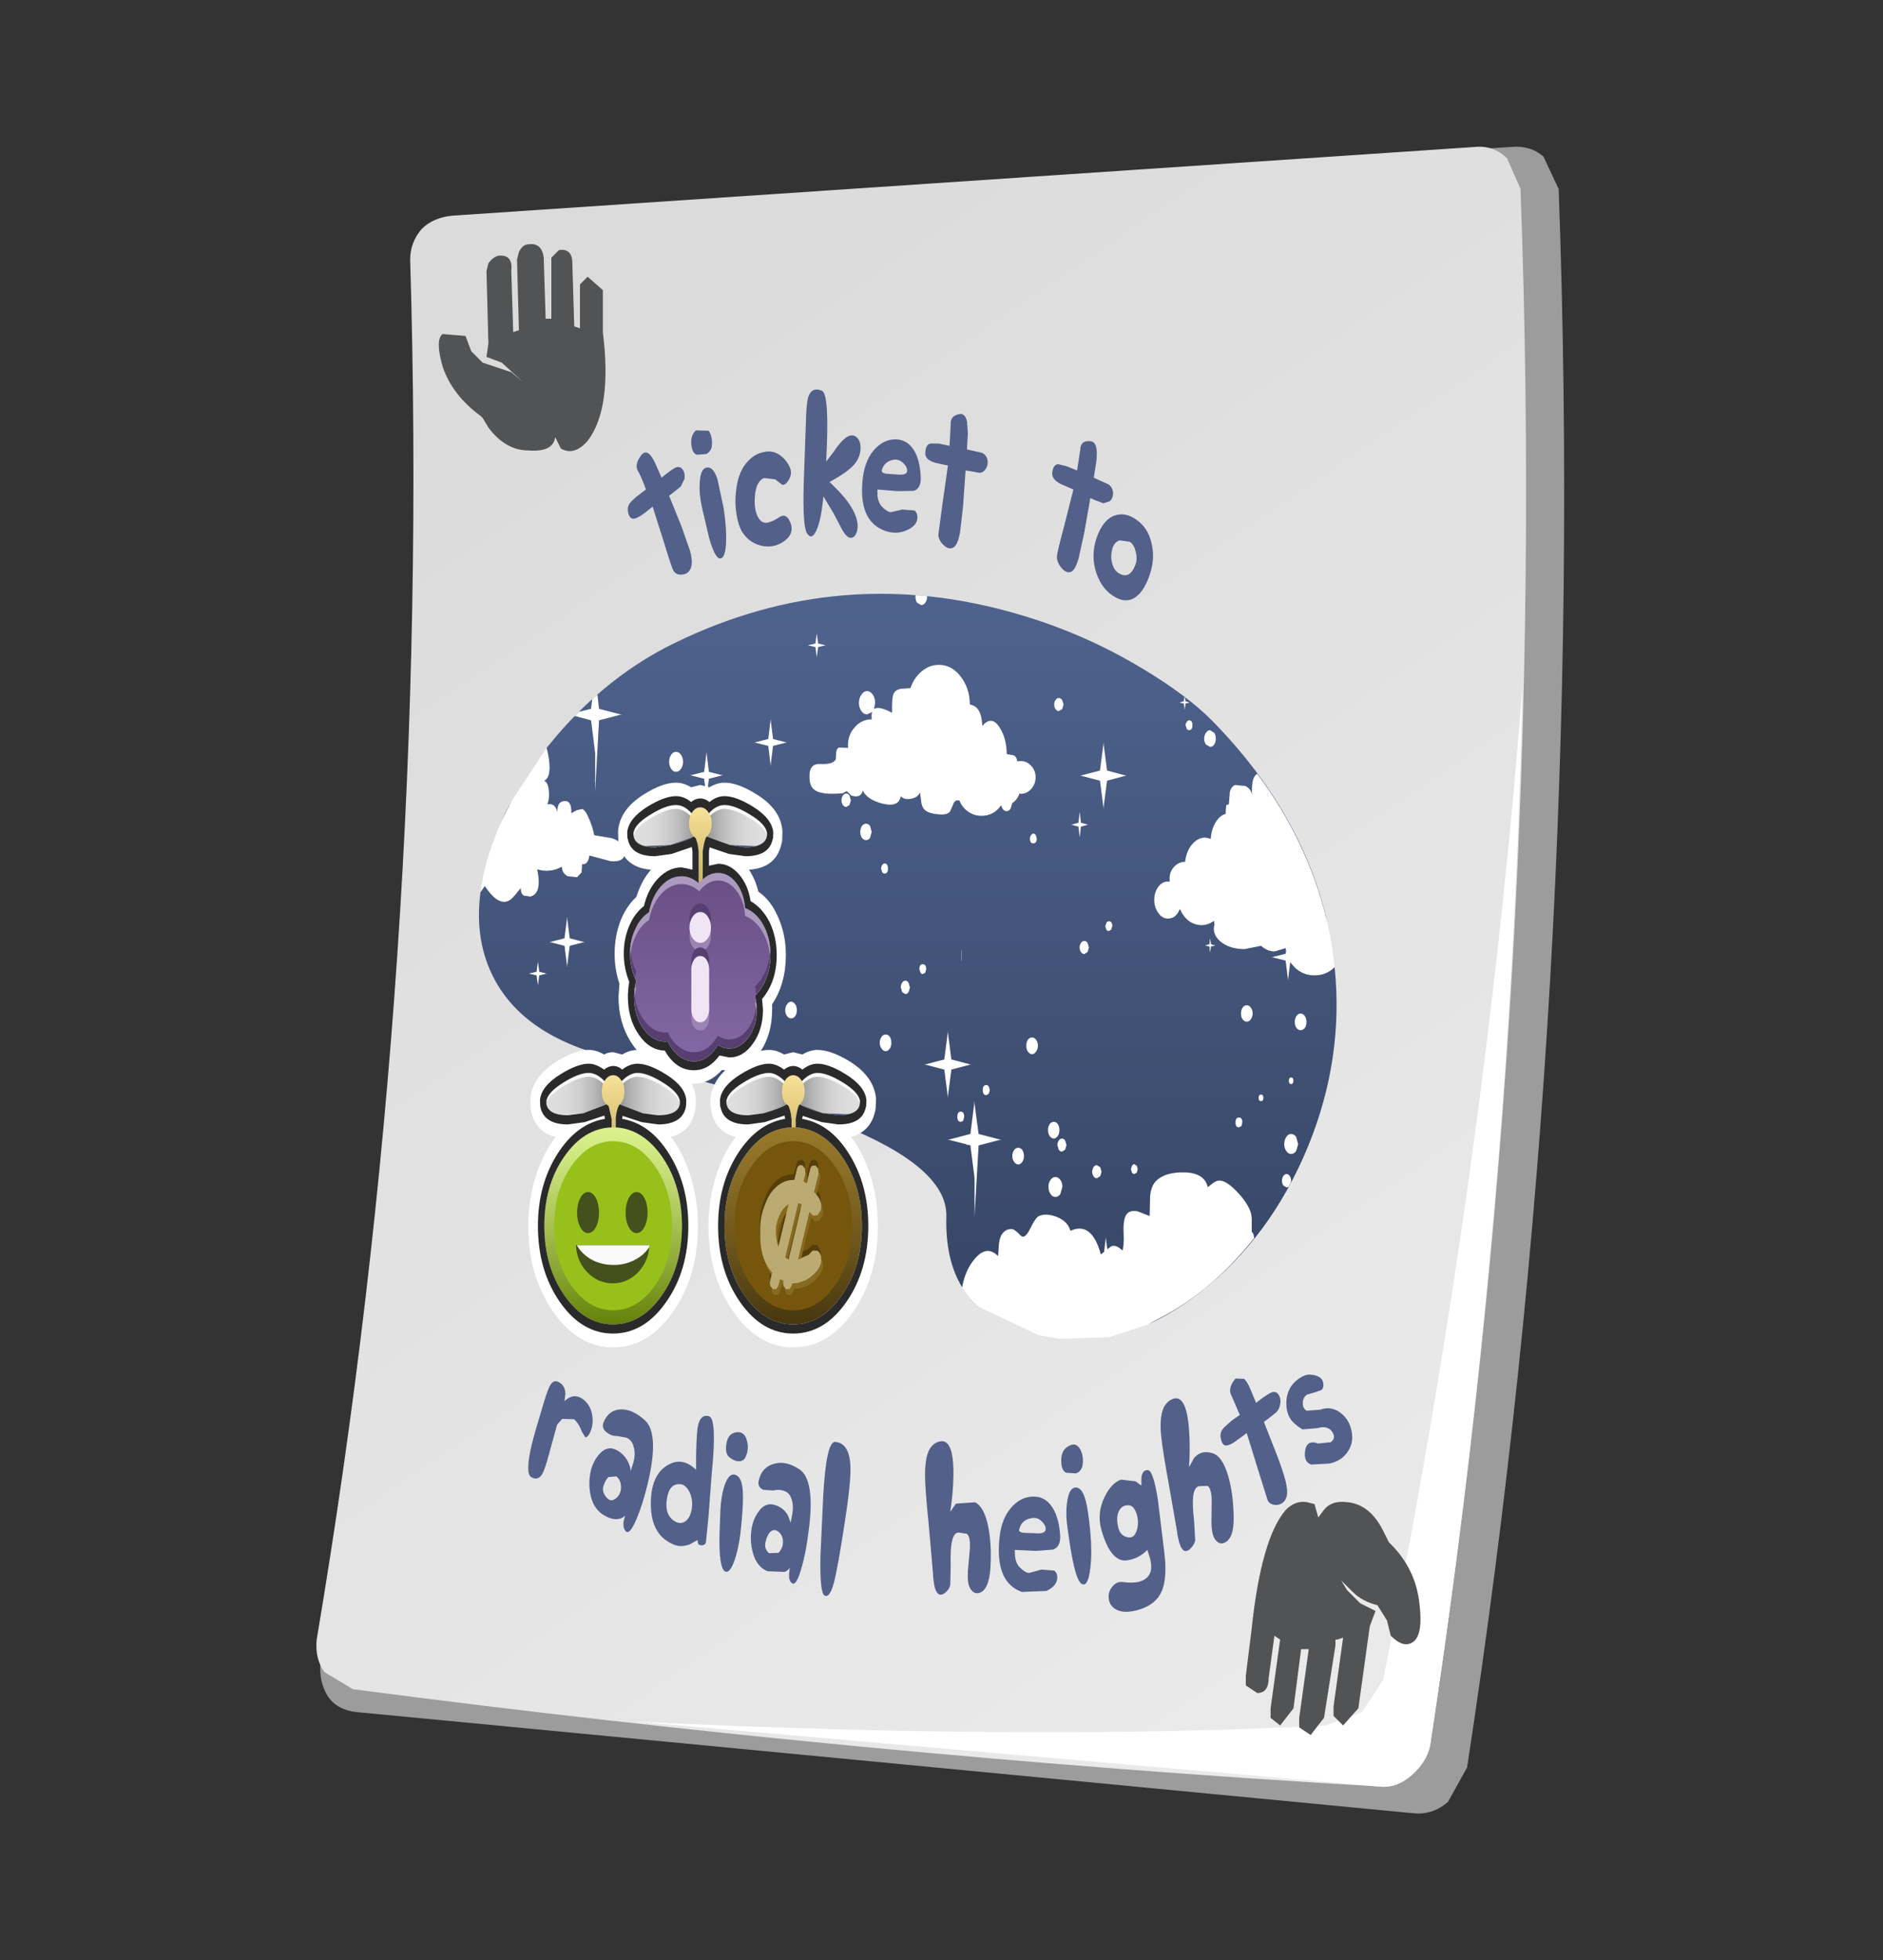 <?xml version="1.0" encoding="UTF-8" standalone="no"?>
<svg xmlns:xlink="http://www.w3.org/1999/xlink" height="51.35px" width="49.35px" xmlns="http://www.w3.org/2000/svg">
  <rect width="100%" height="100%" fill="#333333" stroke="none"/>
  <g transform="matrix(1.0, 0.0, 0.0, 1.0, 0.0, 0.0)">
    <use height="51.35" transform="matrix(1.0, 0.0, 0.0, 1.0, 0.0, 0.0)" width="49.35" xlink:href="#shape0"/>
    <use height="186.15" transform="matrix(0.12, 0.0, 0.0, 0.172, 12.55, 10.2)" width="190.75" xlink:href="#sprite0"/>
  </g>
  <defs>
    <g id="shape0" transform="matrix(1.0, 0.0, 0.0, 1.0, 0.0, 0.0)">
      <path d="M0.0 0.0 L49.35 0.0 49.35 51.35 0.0 51.35 0.0 0.0" fill="#ffffff" fill-opacity="0.0" fill-rule="evenodd" stroke="none"/>
      <path d="M40.45 4.1 L40.85 4.95 Q41.6 25.75 38.45 46.3 L37.95 47.2 Q37.55 47.55 37.05 47.5 L9.35 44.85 Q8.85 44.8 8.6 44.45 8.35 44.05 8.4 43.55 11.45 25.05 10.85 6.8 10.85 6.35 11.2 6.0 11.5 5.7 12.0 5.65 L39.6 3.85 Q40.1 3.8 40.45 4.1" fill="#9c9c9c" fill-rule="evenodd" stroke="none"/>
      <path d="M39.85 4.95 Q40.6 25.3 37.5 45.6 37.45 46.1 37.0 46.5 36.6 46.85 36.15 46.8 22.6 46.0 9.25 44.25 L8.5 43.8 Q8.25 43.45 8.3 42.95 11.3 25.15 10.75 6.8 10.75 6.35 11.05 6.0 11.35 5.7 11.85 5.65 L38.65 3.85 Q39.15 3.8 39.5 4.15 L39.85 4.95" fill="url(#gradient0)" fill-rule="evenodd" stroke="none"/>
      <path d="M37.5 45.6 Q37.45 46.1 37.0 46.5 36.6 46.85 36.15 46.8 L16.65 45.1 Q27.15 45.6 34.75 45.2 L35.7 44.85 36.25 44.0 Q38.9 30.85 39.9 18.0 39.6 31.75 37.5 45.6" fill="#ffffff" fill-rule="evenodd" stroke="none"/>
      <path d="M13.6 6.6 Q13.7 6.4 13.85 6.4 14.2 6.35 14.25 6.75 L14.3 8.35 14.45 8.35 14.45 6.95 14.45 6.75 14.65 6.55 Q15.0 6.5 15.0 6.9 L15.05 8.55 15.2 8.6 15.2 7.65 15.2 7.45 15.4 7.25 15.8 7.6 15.8 8.7 Q16.05 10.7 15.4 11.55 15.05 11.95 14.7 11.75 L14.55 11.45 Q14.5 11.85 13.85 11.8 13.25 11.8 12.8 11.2 L12.65 10.95 12.6 10.9 Q11.85 10.35 11.6 9.6 11.4 8.9 11.6 8.75 L12.2 8.8 12.35 9.2 12.65 9.5 13.4 9.75 13.7 10.0 13.15 9.5 12.75 9.35 12.8 9.0 12.75 7.1 12.8 6.9 Q12.9 6.75 13.05 6.7 13.45 6.65 13.4 7.1 L13.45 8.7 13.6 8.65 13.55 6.8 13.6 6.6" fill="#525355" fill-rule="evenodd" stroke="none"/>
      <path d="M36.25 40.1 L36.4 40.4 36.45 40.45 Q37.1 41.1 37.2 42.0 37.3 42.8 37.05 43.0 36.8 43.2 36.45 42.85 L36.35 42.45 36.1 42.05 Q35.7 41.95 35.45 41.7 L35.15 41.4 35.3 41.65 35.65 42.0 36.05 42.2 35.9 42.6 35.6 44.75 35.2 45.2 34.95 44.95 34.95 44.7 35.2 42.9 35.05 42.95 35.0 42.95 35.0 43.1 34.7 45.0 34.35 45.45 34.05 45.25 34.05 45.0 34.3 43.2 34.1 43.2 33.9 44.75 33.55 45.2 33.3 45.0 33.3 44.75 33.55 42.95 33.4 42.85 33.25 43.95 Q33.25 44.35 32.95 44.35 L32.65 44.15 32.65 43.9 32.8 42.7 Q33.05 40.3 33.7 39.55 33.95 39.3 34.25 39.35 L34.45 39.4 34.55 39.75 34.7 39.55 Q34.9 39.3 35.3 39.35 35.9 39.4 36.25 40.1" fill="#525355" fill-rule="evenodd" stroke="none"/>
    </g>
    <linearGradient gradientTransform="matrix(-0.015, -0.022, -0.022, 0.015, 25.9, 26.65)" gradientUnits="userSpaceOnUse" id="gradient0" spreadMethod="pad" x1="-819.2" x2="819.2">
      <stop offset="0.0" stop-color="#ebebeb"/>
      <stop offset="1.0" stop-color="#dbdbdb"/>
    </linearGradient>
    <g id="sprite0" transform="matrix(1.0, 0.0, 0.0, 1.0, 0.0, 0.0)">
      <use height="186.15" transform="matrix(1.0, 0.0, 0.0, 1.0, 0.0, 0.0)" width="190.75" xlink:href="#sprite1"/>
    </g>
    <g id="sprite1" transform="matrix(1.0, 0.0, 0.0, 1.0, 0.0, 0.0)">
      <use height="186.15" transform="matrix(1.0, 0.0, 0.0, 1.0, 0.0, 0.0)" width="190.75" xlink:href="#shape1"/>
    </g>
    <g id="shape1" transform="matrix(1.0, 0.0, 0.0, 1.0, 0.0, 0.0)">
      <path d="M186.9 88.0 Q185.1 89.25 182.5 89.25 180.0 89.25 178.2 88.05 L177.2 87.25 176.75 89.85 176.75 90.0 176.7 89.95 176.7 89.85 176.2 87.0 173.35 86.5 173.15 86.5 173.25 86.45 173.35 86.45 176.2 85.95 176.3 85.55 176.2 85.1 173.85 85.6 Q172.15 85.6 170.85 84.75 L167.2 85.25 Q164.4 85.25 162.45 84.35 160.5 83.4 160.5 82.1 L160.65 81.5 160.55 80.95 Q159.25 81.6 157.85 81.6 156.35 81.6 155.05 80.95 153.85 80.3 153.15 79.2 L153.05 79.2 Q152.25 80.6 150.5 80.6 149.25 80.6 148.4 79.75 147.5 78.9 147.5 77.75 147.5 76.6 148.4 75.75 149.25 74.95 150.5 74.95 L150.9 74.95 150.85 74.5 Q150.85 73.45 151.85 72.7 152.85 71.95 154.25 71.95 154.5 70.35 155.75 69.3 157.05 68.25 158.7 68.25 L159.85 68.45 Q159.95 67.05 160.9 65.95 161.8 64.9 163.1 64.65 163.1 63.9 163.25 63.3 L163.8 63.2 164.0 61.35 Q164.3 60.5 165.15 60.25 L167.4 60.4 Q168.75 60.9 168.85 61.8 168.8 60.35 169.0 59.7 169.25 58.85 170.0 58.55 181.0 68.85 185.1 80.65 L185.25 81.0 185.85 83.0 186.35 85.0 186.9 88.0 M14.8 54.6 Q15.45 56.3 15.45 57.65 15.4 59.3 14.25 59.6 15.15 59.85 15.3 61.2 15.45 62.4 14.95 63.2 16.7 62.95 17.15 64.4 17.05 62.75 18.7 62.7 20.3 62.6 20.2 64.55 L21.35 64.1 22.55 63.9 Q23.3 64.05 24.2 65.6 24.9 66.8 25.2 67.9 L29.05 68.35 Q31.7 69.0 31.85 70.25 32.15 72.1 28.7 71.85 L24.15 71.0 Q23.8 72.5 22.55 72.3 L22.45 73.55 21.45 74.3 19.4 74.15 Q18.1 73.65 18.15 72.7 15.5 73.7 12.75 73.1 13.85 76.8 11.25 77.25 L9.8 77.1 Q9.1 76.75 9.15 75.95 L7.75 77.15 Q6.9 77.85 6.1 78.0 3.9 78.4 1.3 75.65 L0.35 76.6 0.75 74.85 Q1.15 73.3 1.8 71.7 L2.55 70.05 4.4 66.6 5.15 65.45 7.15 62.7 14.8 54.6 M105.55 136.75 Q106.25 134.0 108.45 132.3 111.0 130.3 113.4 132.0 L113.6 130.05 Q113.8 128.95 114.55 128.4 115.35 127.8 116.55 127.9 116.95 127.95 117.8 128.5 118.6 129.1 118.85 129.05 119.6 129.0 120.5 127.7 121.5 126.25 122.2 125.95 123.7 125.4 126.1 126.0 128.65 126.7 129.2 128.15 133.85 126.65 135.85 131.75 L136.55 131.35 136.9 129.3 136.9 129.15 136.95 129.25 136.95 129.3 137.25 130.95 138.15 130.5 Q139.15 130.2 140.55 131.15 140.95 130.5 140.8 128.3 140.7 126.3 141.5 125.6 142.25 124.95 143.95 125.2 L146.5 125.9 146.6 122.9 Q146.8 121.25 148.05 120.45 150.05 119.2 154.05 119.25 158.45 119.3 159.2 121.5 L160.4 120.85 Q161.15 120.5 161.65 120.5 163.15 120.45 165.45 122.1 167.55 123.6 168.4 125.0 168.85 125.75 168.8 126.65 L168.8 128.3 169.15 128.6 169.35 129.25 Q160.2 137.25 149.0 141.35 L146.15 142.4 137.7 144.35 126.85 144.6 122.25 144.05 109.25 139.75 107.95 138.9 107.35 138.45 106.15 137.35 105.55 136.75 M176.4 121.55 L175.7 121.25 Q175.4 120.95 175.4 120.55 175.4 120.1 175.7 119.8 176.0 119.5 176.4 119.5 176.8 119.5 177.1 119.8 177.4 120.1 177.4 120.55 L177.35 120.75 176.85 121.45 176.4 121.55 M178.5 113.85 L178.95 114.95 178.5 116.0 Q178.05 116.45 177.4 116.45 176.75 116.45 176.35 116.0 175.9 115.6 175.9 114.95 175.9 114.3 176.35 113.85 176.75 113.4 177.4 113.4 178.05 113.4 178.5 113.85 M166.55 112.2 L166.0 112.4 Q165.25 112.4 165.25 111.65 165.25 110.9 166.0 110.9 166.75 110.9 166.75 111.65 L166.55 112.2 M170.3 107.9 Q170.3 107.4 170.8 107.4 171.35 107.4 171.35 107.9 171.35 108.4 170.8 108.4 170.3 108.4 170.3 107.9 M177.4 104.8 Q177.9 104.8 177.9 105.3 177.9 105.8 177.4 105.8 176.9 105.8 176.9 105.3 176.9 104.8 177.4 104.8 M180.75 96.35 Q180.75 96.9 180.4 97.25 180.0 97.6 179.45 97.6 178.95 97.6 178.55 97.25 178.2 96.9 178.2 96.35 178.2 95.8 178.55 95.45 178.95 95.05 179.45 95.05 180.0 95.05 180.4 95.45 180.75 95.8 180.75 96.35 M169.0 95.05 Q169.0 95.55 168.6 95.95 168.25 96.3 167.7 96.3 167.2 96.3 166.8 95.95 166.45 95.6 166.45 95.05 166.45 94.55 166.8 94.15 167.2 93.8 167.7 93.8 168.25 93.8 168.6 94.15 169.0 94.55 169.0 95.05 M154.35 47.85 L154.15 48.8 153.95 47.85 153.0 47.7 153.95 47.5 154.1 46.85 154.2 46.9 154.35 47.5 155.25 47.7 154.35 47.85 M125.95 48.7 Q125.65 48.4 125.65 48.0 125.65 47.6 125.95 47.3 126.25 47.0 126.65 47.0 127.05 47.0 127.4 47.3 L127.7 48.0 127.4 48.7 126.65 49.0 Q126.25 49.0 125.95 48.7 M102.45 97.75 L102.45 98.0 103.2 102.05 107.25 102.8 107.5 102.8 107.35 102.85 107.25 102.85 103.2 103.6 102.45 107.65 102.45 107.9 102.4 107.8 102.4 107.65 101.65 103.6 97.55 102.85 97.45 102.85 97.35 102.8 97.55 102.8 101.65 102.05 102.4 98.0 102.4 97.9 102.45 97.75 M93.15 90.05 Q93.55 90.05 93.85 90.35 L94.15 91.1 93.85 91.8 Q93.55 92.1 93.15 92.1 L92.45 91.8 92.15 91.1 Q92.15 90.65 92.45 90.35 92.75 90.05 93.15 90.05 M96.45 88.85 L96.2 88.3 Q96.2 87.55 96.95 87.55 97.7 87.55 97.7 88.3 L97.5 88.85 96.95 89.05 Q96.65 89.05 96.45 88.85 M88.85 98.25 Q89.4 98.25 89.75 98.6 90.1 99.0 90.1 99.5 90.1 100.05 89.75 100.4 89.35 100.8 88.85 100.8 88.35 100.8 87.95 100.4 87.55 100.05 87.55 99.5 87.55 99.0 87.95 98.6 88.3 98.25 88.85 98.25 M88.6 72.2 Q89.35 72.2 89.35 73.0 89.35 73.75 88.6 73.75 88.3 73.75 88.1 73.55 L87.85 73.0 Q87.85 72.65 88.1 72.45 88.3 72.2 88.6 72.2 M85.45 66.5 L85.8 67.4 85.45 68.3 Q85.1 68.65 84.55 68.65 84.05 68.65 83.65 68.3 83.3 67.95 83.3 67.4 83.3 66.9 83.65 66.5 84.05 66.15 84.55 66.15 85.1 66.15 85.45 66.5 M120.6 67.9 Q120.8 67.65 121.1 67.65 121.4 67.65 121.65 67.9 L121.85 68.4 Q121.85 69.15 121.1 69.15 120.35 69.15 120.35 68.4 120.35 68.1 120.6 67.9 M83.55 46.5 Q84.05 45.95 84.8 45.95 85.5 45.95 86.05 46.5 86.55 47.0 86.55 47.75 L86.3 48.7 Q87.25 48.15 90.25 49.25 90.2 47.35 90.4 46.75 90.65 45.75 92.25 45.6 L94.25 45.5 Q95.05 43.9 96.7 42.95 98.4 41.95 100.45 41.95 103.25 41.95 105.2 43.7 107.2 45.5 107.25 48.0 109.8 48.25 109.95 51.25 112.0 49.6 113.7 51.45 115.25 53.1 115.3 55.55 L116.9 55.75 Q117.45 56.0 117.6 56.65 L118.35 56.6 Q119.7 56.6 120.65 57.35 121.6 58.05 121.6 59.1 121.6 60.1 120.65 60.85 119.7 61.6 118.35 61.6 L118.1 61.55 Q117.5 62.6 116.5 63.0 L116.15 63.85 Q115.75 64.25 115.25 64.25 114.75 64.25 114.35 63.85 L114.05 63.35 Q112.5 64.95 109.75 64.95 108.15 64.95 106.85 64.3 105.5 63.65 104.95 62.6 L104.3 62.6 Q103.7 62.8 103.55 63.3 L102.9 64.3 Q102.2 64.9 100.1 64.7 98.0 64.55 97.25 63.95 96.7 63.5 96.6 62.75 L96.35 61.4 Q95.8 62.2 94.35 62.35 92.85 62.55 92.15 61.95 91.75 63.7 88.2 63.1 84.8 62.5 83.85 61.1 83.45 62.35 81.3 61.85 L80.9 61.55 80.35 61.2 Q79.9 61.3 79.6 61.5 76.85 61.7 75.3 61.5 72.45 61.25 72.25 59.55 71.85 57.0 74.45 57.05 77.55 57.15 77.95 56.3 L78.05 55.3 Q78.0 54.85 78.6 54.55 L80.65 54.6 80.6 54.25 Q80.6 52.6 82.1 51.45 83.6 50.25 85.75 50.25 L85.8 50.25 Q85.7 49.55 85.9 49.15 L84.8 49.5 Q84.05 49.5 83.55 49.0 83.0 48.45 83.0 47.75 83.0 47.0 83.55 46.5 M95.35 31.6 L95.4 31.35 97.85 31.5 97.9 31.6 Q97.9 32.1 97.5 32.5 97.15 32.85 96.6 32.85 L95.7 32.5 Q95.35 32.15 95.35 31.6 M159.55 84.5 L159.7 83.55 159.9 84.5 160.85 84.7 159.9 84.85 159.7 85.8 159.55 84.85 158.6 84.7 159.55 84.5 M137.05 81.25 Q137.25 81.0 137.55 81.0 138.35 81.0 138.35 81.75 L138.1 82.3 137.55 82.5 Q137.25 82.5 137.05 82.3 L136.8 81.75 137.05 81.25 M132.95 84.3 L133.25 85.0 132.95 85.7 132.25 86.0 Q131.8 86.0 131.5 85.7 131.2 85.4 131.2 85.0 131.2 84.6 131.5 84.3 131.8 84.0 132.25 84.0 132.65 84.0 132.95 84.3 M130.95 66.0 L131.2 64.5 131.2 64.45 131.25 64.4 131.25 64.5 131.5 66.0 133.05 66.3 131.5 66.6 131.25 68.1 131.25 68.2 131.2 68.15 131.2 68.1 130.95 66.6 129.4 66.3 130.95 66.0 M136.4 54.0 L136.4 53.85 136.45 53.75 136.45 54.0 137.2 58.05 141.25 58.8 141.5 58.8 141.35 58.85 141.25 58.85 137.2 59.6 136.45 63.65 136.45 63.9 136.4 63.8 136.4 63.65 135.65 59.6 131.55 58.85 131.45 58.85 131.35 58.8 131.55 58.8 135.65 58.05 136.4 54.0 M154.6 51.7 L154.35 51.15 Q154.35 50.85 154.6 50.65 154.8 50.4 155.1 50.4 155.85 50.4 155.85 51.15 155.85 51.9 155.1 51.9 154.8 51.9 154.6 51.7 M160.6 52.3 Q160.95 52.65 160.95 53.2 160.95 53.75 160.6 54.1 160.25 54.45 159.7 54.45 L158.8 54.1 Q158.4 53.7 158.4 53.2 158.4 52.7 158.8 52.3 159.2 51.9 159.7 51.9 L160.6 52.3 M25.9 46.5 L26.25 48.65 30.95 49.5 31.1 49.5 31.2 49.55 30.95 49.55 26.25 50.4 25.4 61.3 25.4 55.2 25.35 55.35 25.35 55.1 24.5 50.4 20.95 49.75 21.9 49.1 24.5 48.65 24.75 47.2 25.9 46.5 M73.8 37.15 L74.1 38.7 75.6 38.95 75.65 38.95 75.7 39.0 75.6 39.0 74.1 39.25 73.8 40.8 73.5 39.25 72.0 39.0 71.9 39.0 71.95 38.95 72.0 38.95 73.5 38.7 73.8 37.15 M134.25 119.85 Q133.95 119.55 133.95 119.15 133.95 118.75 134.25 118.45 134.55 118.15 134.95 118.15 L135.7 118.45 136.0 119.15 135.7 119.85 134.95 120.15 Q134.55 120.15 134.25 119.85 M124.4 121.45 Q124.4 120.8 124.85 120.4 125.3 119.95 125.9 119.95 126.55 119.95 127.0 120.4 127.45 120.8 127.45 121.45 L127.0 122.55 Q126.55 123.0 125.9 123.0 125.3 123.0 124.85 122.55 124.4 122.1 124.4 121.45 M124.65 113.7 Q124.3 113.35 124.3 112.8 124.3 112.3 124.65 111.9 125.05 111.55 125.55 111.55 126.1 111.55 126.45 111.9 126.8 112.3 126.8 112.8 126.8 113.35 126.45 113.7 126.05 114.1 125.55 114.1 125.05 114.1 124.65 113.7 M128.05 115.8 L127.35 116.1 Q126.95 116.1 126.65 115.8 L126.35 115.1 Q126.35 114.7 126.65 114.4 126.95 114.1 127.35 114.1 127.75 114.1 128.05 114.4 L128.35 115.1 128.05 115.8 M121.7 99.05 Q122.1 99.45 122.1 99.95 122.1 100.5 121.7 100.85 121.35 101.25 120.8 101.25 120.3 101.25 119.9 100.85 119.55 100.5 119.55 99.95 119.55 99.45 119.9 99.05 120.3 98.7 120.8 98.7 121.35 98.7 121.7 99.05 M143.7 119.3 L143.15 119.5 Q142.85 119.5 142.65 119.3 L142.4 118.75 142.65 118.25 Q142.85 118.0 143.15 118.0 L143.7 118.25 143.9 118.75 143.7 119.3 M67.3 93.65 Q67.7 93.25 68.2 93.25 68.7 93.25 69.1 93.65 69.45 94.0 69.45 94.55 69.45 95.1 69.1 95.45 68.75 95.8 68.2 95.8 67.65 95.8 67.3 95.45 66.9 95.05 66.9 94.55 66.9 94.05 67.3 93.65 M64.4 91.5 Q64.4 92.25 63.6 92.25 63.3 92.25 63.1 92.05 L62.85 91.5 Q62.85 90.75 63.6 90.75 64.4 90.75 64.4 91.5 M59.55 90.75 Q59.25 90.75 59.05 90.5 L58.8 89.95 59.05 89.45 Q59.25 89.2 59.55 89.2 60.3 89.2 60.3 89.95 60.3 90.75 59.55 90.75 M51.6 67.75 Q51.95 67.4 52.5 67.4 53.05 67.4 53.4 67.75 53.75 68.15 53.75 68.65 53.75 69.2 53.4 69.55 53.05 69.9 52.5 69.9 L51.6 69.55 Q51.2 69.15 51.2 68.65 51.2 68.15 51.6 67.75 M42.0 55.65 Q42.4 55.2 43.05 55.2 43.7 55.2 44.15 55.65 44.6 56.1 44.6 56.7 44.6 57.35 44.15 57.8 43.7 58.25 43.05 58.25 42.4 58.25 42.0 57.8 41.55 57.35 41.55 56.7 41.55 56.1 42.0 55.65 M53.2 58.8 L53.1 58.8 50.25 59.3 49.75 62.15 49.75 62.35 49.7 62.25 49.7 62.15 49.2 59.3 46.35 58.8 46.25 58.8 46.15 58.75 46.35 58.75 49.2 58.25 49.7 55.4 49.7 55.3 49.75 55.25 49.75 55.4 50.25 58.25 53.1 58.75 53.25 58.75 53.2 58.8 M61.65 67.85 L60.95 68.15 60.25 67.85 Q59.95 67.55 59.95 67.15 59.95 66.75 60.25 66.45 60.55 66.15 60.95 66.15 61.35 66.15 61.65 66.45 L61.95 67.15 61.65 67.85 M67.1 53.75 L67.25 53.75 67.2 53.8 67.1 53.8 64.25 54.3 63.75 57.15 63.75 57.35 63.7 57.25 63.7 57.15 63.2 54.3 60.35 53.8 60.25 53.8 60.15 53.75 60.35 53.75 63.2 53.25 63.7 50.4 63.7 50.3 63.75 50.25 63.75 50.4 64.25 53.25 67.1 53.75 M80.25 61.55 Q80.65 61.55 80.95 61.85 L81.25 62.6 80.95 63.3 80.25 63.6 Q79.85 63.6 79.5 63.3 79.2 63.0 79.2 62.6 79.2 62.15 79.5 61.85 79.85 61.55 80.25 61.55 M14.7 89.0 L13.2 89.25 12.9 90.8 12.6 89.25 11.05 89.0 11.0 89.0 11.0 88.95 11.05 88.95 12.6 88.7 12.9 87.15 13.2 88.7 14.7 88.95 14.75 88.95 14.8 89.0 14.7 89.0 M19.25 80.55 L19.25 80.45 19.3 80.35 19.3 80.55 19.85 83.6 22.9 84.15 23.0 84.15 23.1 84.2 22.9 84.2 19.85 84.75 19.3 87.8 19.3 88.0 19.25 87.9 19.25 87.8 18.7 84.75 15.65 84.2 15.45 84.2 15.55 84.15 15.65 84.15 18.7 83.6 19.25 80.55 M82.9 110.55 Q83.65 110.55 83.65 111.3 83.65 112.05 82.9 112.05 L82.4 111.85 82.15 111.3 Q82.15 110.55 82.9 110.55 M116.5 116.75 Q116.5 116.25 116.9 115.85 117.25 115.5 117.8 115.5 118.35 115.5 118.7 115.85 119.05 116.25 119.05 116.75 119.05 117.3 118.7 117.65 118.3 118.05 117.8 118.05 117.3 118.05 116.9 117.65 116.5 117.3 116.5 116.75 M108.2 108.7 L108.2 108.4 108.25 108.55 108.25 108.7 109.15 113.4 113.8 114.25 113.95 114.25 114.1 114.3 113.8 114.3 109.15 115.15 108.25 126.05 108.25 119.95 108.2 120.1 108.2 119.8 107.35 115.15 106.95 115.05 106.75 115.1 106.35 114.95 102.7 114.3 102.4 114.3 102.55 114.25 102.7 114.25 107.35 113.4 108.2 108.7 M106.0 110.8 L105.8 111.35 Q105.55 111.55 105.25 111.55 104.5 111.55 104.5 110.8 104.5 110.0 105.25 110.0 106.0 110.0 106.0 110.8 M111.6 106.7 L111.4 107.25 110.85 107.5 Q110.05 107.5 110.05 106.7 110.05 105.95 110.85 105.95 111.15 105.95 111.4 106.2 L111.6 106.7" fill="#ffffff" fill-rule="evenodd" stroke="none"/>
      <path d="M185.25 81.0 L185.1 80.65 Q181.0 68.85 170.0 58.55 169.25 58.85 169.0 59.7 168.8 60.35 168.85 61.8 168.75 60.9 167.4 60.4 L165.15 60.25 Q164.3 60.5 164.0 61.35 L163.8 63.2 163.25 63.3 Q163.1 63.9 163.1 64.65 161.8 64.9 160.9 65.95 159.95 67.05 159.85 68.45 L158.7 68.25 Q157.05 68.25 155.75 69.3 154.5 70.35 154.25 71.95 152.85 71.95 151.85 72.7 150.85 73.45 150.85 74.5 L150.9 74.95 150.5 74.95 Q149.25 74.95 148.4 75.75 147.5 76.6 147.5 77.75 147.5 78.9 148.4 79.75 149.25 80.6 150.5 80.6 152.25 80.6 153.05 79.2 L153.15 79.2 Q153.85 80.3 155.05 80.95 156.35 81.6 157.85 81.6 159.25 81.6 160.55 80.95 L160.65 81.5 160.5 82.1 Q160.5 83.4 162.45 84.35 164.4 85.25 167.2 85.25 L170.85 84.75 Q172.15 85.6 173.85 85.6 L176.2 85.1 176.3 85.55 176.2 85.95 173.35 86.45 173.25 86.45 173.15 86.5 173.35 86.5 176.2 87.0 176.7 89.85 176.7 89.95 176.75 90.0 176.75 89.85 177.2 87.25 178.2 88.05 Q180.0 89.25 182.5 89.25 185.1 89.25 186.9 88.0 188.95 101.85 181.15 115.2 172.95 129.15 157.4 137.6 151.75 140.65 146.15 142.4 L149.0 141.35 Q160.2 137.25 169.35 129.25 L169.15 128.6 168.8 128.3 168.8 126.65 Q168.85 125.75 168.4 125.0 167.55 123.6 165.45 122.1 163.15 120.45 161.65 120.5 161.15 120.5 160.4 120.85 L159.2 121.5 Q158.45 119.3 154.05 119.25 150.05 119.2 148.05 120.45 146.8 121.25 146.6 122.9 L146.5 125.9 143.95 125.2 Q142.25 124.95 141.5 125.6 140.7 126.3 140.8 128.3 140.95 130.5 140.55 131.15 139.15 130.2 138.15 130.5 L137.25 130.95 136.95 129.3 136.95 129.25 136.9 129.15 136.9 129.3 136.55 131.35 135.85 131.75 Q133.85 126.65 129.2 128.15 128.65 126.7 126.1 126.0 123.7 125.4 122.2 125.95 121.5 126.25 120.5 127.7 119.6 129.0 118.85 129.05 118.6 129.1 117.8 128.5 116.95 127.95 116.55 127.9 115.35 127.8 114.55 128.4 113.8 128.95 113.6 130.05 L113.4 132.0 Q111.0 130.3 108.45 132.3 106.25 134.0 105.55 136.75 101.85 132.55 102.1 126.0 102.45 118.5 78.95 111.95 64.45 107.9 28.55 101.7 10.1 98.5 3.45 89.9 -1.05 84.05 0.35 76.6 L1.3 75.65 Q3.9 78.4 6.1 78.0 6.9 77.85 7.75 77.15 L9.15 75.95 Q9.1 76.75 9.8 77.1 L11.25 77.25 Q13.85 76.8 12.75 73.1 15.5 73.7 18.15 72.7 18.1 73.65 19.4 74.15 L21.45 74.3 22.45 73.55 22.55 72.3 Q23.8 72.5 24.15 71.0 L28.7 71.85 Q32.15 72.1 31.85 70.25 31.7 69.0 29.05 68.35 L25.2 67.9 Q24.9 66.8 24.2 65.6 23.3 64.05 22.55 63.9 L21.35 64.1 20.2 64.55 Q20.3 62.6 18.7 62.7 17.05 62.75 17.15 64.4 16.7 62.95 14.95 63.2 15.45 62.4 15.3 61.2 15.15 59.85 14.25 59.6 15.4 59.3 15.45 57.65 15.45 56.3 14.8 54.6 L17.0 52.75 Q28.35 43.55 42.55 38.7 79.1 26.2 118.3 34.35 132.4 37.25 145.0 42.55 154.9 46.7 160.35 50.6 179.8 64.5 185.25 81.0 M169.0 95.05 Q169.0 94.55 168.6 94.15 168.25 93.8 167.7 93.8 167.2 93.8 166.8 94.15 166.45 94.55 166.45 95.05 166.45 95.6 166.8 95.95 167.2 96.3 167.7 96.3 168.25 96.3 168.6 95.95 169.0 95.55 169.0 95.05 M180.75 96.35 Q180.75 95.8 180.4 95.45 180.0 95.05 179.45 95.05 178.95 95.05 178.55 95.45 178.2 95.8 178.2 96.35 178.2 96.9 178.55 97.25 178.95 97.6 179.45 97.6 180.0 97.6 180.4 97.25 180.75 96.9 180.75 96.35 M177.4 104.8 Q176.9 104.8 176.9 105.3 176.9 105.8 177.4 105.8 177.9 105.8 177.9 105.3 177.9 104.8 177.4 104.8 M170.3 107.9 Q170.3 108.4 170.8 108.4 171.35 108.4 171.35 107.9 171.35 107.4 170.8 107.4 170.3 107.4 170.3 107.9 M166.55 112.2 L166.75 111.65 Q166.75 110.9 166.0 110.9 165.25 110.9 165.25 111.65 165.25 112.4 166.0 112.4 L166.55 112.2 M178.5 113.85 Q178.05 113.4 177.4 113.4 176.75 113.4 176.35 113.85 175.9 114.3 175.9 114.95 175.9 115.6 176.35 116.0 176.75 116.45 177.4 116.45 178.05 116.45 178.5 116.0 L178.95 114.95 178.5 113.85 M176.4 121.55 L176.85 121.45 177.35 120.75 177.4 120.55 Q177.4 120.1 177.1 119.8 176.8 119.5 176.4 119.5 176.0 119.5 175.7 119.8 175.4 120.1 175.4 120.55 175.4 120.95 175.7 121.25 L176.4 121.55 M125.95 48.7 Q126.25 49.0 126.65 49.0 L127.4 48.7 127.7 48.0 127.4 47.3 Q127.05 47.0 126.65 47.0 126.25 47.0 125.95 47.3 125.65 47.6 125.65 48.0 125.65 48.4 125.95 48.7 M154.35 47.85 L155.25 47.7 154.35 47.5 154.2 46.9 154.1 46.85 153.95 47.5 153.0 47.7 153.95 47.85 154.15 48.8 154.35 47.85 M95.35 31.6 Q95.35 32.15 95.7 32.5 L96.6 32.85 Q97.15 32.85 97.5 32.5 97.9 32.1 97.9 31.6 L97.85 31.5 95.4 31.35 95.35 31.6 M83.55 46.5 Q83.0 47.0 83.0 47.75 83.0 48.45 83.55 49.0 84.05 49.5 84.8 49.5 L85.9 49.15 Q85.7 49.55 85.8 50.25 L85.75 50.25 Q83.6 50.25 82.1 51.45 80.6 52.6 80.6 54.25 L80.65 54.6 78.6 54.55 Q78.0 54.85 78.05 55.3 L77.95 56.3 Q77.55 57.15 74.45 57.05 71.85 57.0 72.25 59.55 72.45 61.25 75.3 61.5 76.85 61.7 79.6 61.5 79.9 61.3 80.35 61.2 L80.9 61.55 81.3 61.85 Q83.45 62.35 83.85 61.1 84.8 62.5 88.2 63.1 91.75 63.7 92.15 61.95 92.85 62.55 94.35 62.35 95.8 62.2 96.35 61.4 L96.6 62.75 Q96.7 63.5 97.25 63.95 98.0 64.55 100.1 64.7 102.2 64.9 102.9 64.3 L103.55 63.3 Q103.7 62.8 104.3 62.6 L104.95 62.6 Q105.5 63.65 106.85 64.3 108.15 64.95 109.75 64.95 112.5 64.95 114.05 63.35 L114.35 63.85 Q114.75 64.25 115.25 64.25 115.75 64.25 116.15 63.85 L116.5 63.0 Q117.5 62.6 118.1 61.55 L118.35 61.6 Q119.7 61.6 120.65 60.85 121.6 60.1 121.6 59.1 121.6 58.05 120.65 57.35 119.7 56.6 118.35 56.6 L117.6 56.65 Q117.45 56.0 116.9 55.75 L115.3 55.55 Q115.25 53.1 113.7 51.45 112.0 49.6 109.95 51.25 109.8 48.25 107.25 48.0 107.2 45.5 105.2 43.7 103.25 41.95 100.45 41.95 98.4 41.95 96.7 42.95 95.05 43.9 94.25 45.5 L92.25 45.6 Q90.65 45.75 90.4 46.75 90.2 47.35 90.25 49.25 87.25 48.15 86.3 48.7 L86.55 47.75 Q86.55 47.0 86.05 46.5 85.5 45.95 84.8 45.95 84.05 45.95 83.55 46.5 M120.6 67.9 Q120.35 68.1 120.35 68.4 120.35 69.15 121.1 69.15 121.85 69.15 121.85 68.4 L121.65 67.9 Q121.4 67.65 121.1 67.65 120.8 67.65 120.6 67.9 M85.45 66.5 Q85.1 66.15 84.55 66.15 84.05 66.15 83.65 66.5 83.3 66.9 83.3 67.4 83.3 67.95 83.65 68.3 84.05 68.65 84.55 68.65 85.1 68.65 85.45 68.3 L85.8 67.4 85.45 66.5 M88.6 72.2 Q88.3 72.2 88.1 72.45 87.85 72.65 87.85 73.0 L88.1 73.55 Q88.3 73.75 88.6 73.75 89.35 73.75 89.35 73.0 89.35 72.2 88.6 72.2 M88.85 98.25 Q88.3 98.25 87.95 98.6 87.55 99.0 87.55 99.5 87.55 100.05 87.95 100.4 88.35 100.8 88.85 100.8 89.35 100.8 89.75 100.4 90.1 100.05 90.1 99.5 90.1 99.0 89.75 98.6 89.4 98.25 88.85 98.25 M96.45 88.85 Q96.65 89.05 96.95 89.05 L97.5 88.85 97.7 88.3 Q97.7 87.55 96.95 87.55 96.2 87.55 96.2 88.3 L96.45 88.85 M93.15 90.05 Q92.75 90.05 92.45 90.35 92.15 90.65 92.15 91.1 L92.45 91.8 93.15 92.1 Q93.55 92.1 93.85 91.8 L94.15 91.1 93.85 90.35 Q93.55 90.05 93.15 90.05 M102.45 97.75 L102.4 97.9 102.4 98.0 101.65 102.05 97.55 102.8 97.35 102.8 97.45 102.85 97.55 102.85 101.65 103.6 102.4 107.65 102.4 107.8 102.45 107.9 102.45 107.65 103.2 103.6 107.25 102.85 107.35 102.85 107.5 102.8 107.25 102.8 103.2 102.05 102.45 98.0 102.45 97.75 M105.35 87.0 L105.35 85.5 105.35 87.0 M160.6 52.3 L159.7 51.9 Q159.2 51.9 158.8 52.3 158.4 52.7 158.4 53.2 158.4 53.7 158.8 54.1 L159.7 54.45 Q160.25 54.45 160.6 54.1 160.95 53.75 160.95 53.2 160.95 52.65 160.6 52.3 M154.6 51.7 Q154.8 51.9 155.1 51.9 155.85 51.9 155.85 51.15 155.85 50.4 155.1 50.4 154.8 50.4 154.6 50.65 154.35 50.85 154.35 51.15 L154.6 51.7 M136.4 54.0 L135.65 58.05 131.55 58.8 131.35 58.8 131.45 58.85 131.55 58.85 135.65 59.6 136.4 63.65 136.4 63.8 136.45 63.9 136.45 63.65 137.2 59.6 141.25 58.85 141.35 58.85 141.5 58.8 141.25 58.8 137.2 58.05 136.45 54.0 136.45 53.75 136.4 53.85 136.4 54.0 M130.95 66.0 L129.4 66.3 130.95 66.6 131.2 68.1 131.2 68.15 131.25 68.2 131.25 68.1 131.5 66.6 133.05 66.3 131.5 66.0 131.25 64.5 131.25 64.4 131.2 64.45 131.2 64.5 130.95 66.0 M132.95 84.3 Q132.65 84.0 132.25 84.0 131.8 84.0 131.5 84.3 131.2 84.6 131.2 85.0 131.2 85.4 131.5 85.7 131.8 86.0 132.25 86.0 L132.95 85.7 133.25 85.0 132.95 84.3 M137.05 81.25 L136.8 81.75 137.05 82.3 Q137.25 82.5 137.55 82.5 L138.1 82.3 138.35 81.75 Q138.35 81.0 137.55 81.0 137.25 81.0 137.05 81.25 M159.55 84.5 L158.6 84.7 159.55 84.85 159.7 85.8 159.9 84.85 160.85 84.7 159.9 84.5 159.7 83.55 159.55 84.5 M73.8 37.15 L73.5 38.7 72.0 38.95 71.95 38.95 71.9 39.0 72.0 39.0 73.5 39.25 73.8 40.8 74.1 39.25 75.6 39.0 75.7 39.0 75.65 38.95 75.6 38.95 74.1 38.7 73.8 37.15 M25.9 46.5 L24.75 47.2 24.5 48.65 21.9 49.1 20.95 49.75 24.5 50.4 25.35 55.1 25.35 55.35 25.4 55.2 25.4 61.3 26.25 50.4 30.95 49.55 31.2 49.55 31.1 49.5 30.95 49.5 26.25 48.65 25.9 46.5 M4.4 66.6 Q5.6 64.6 7.15 62.7 L5.15 65.45 4.4 66.6 M19.25 80.55 L18.7 83.6 15.65 84.15 15.55 84.15 15.45 84.2 15.65 84.2 18.7 84.75 19.25 87.8 19.25 87.9 19.3 88.0 19.3 87.8 19.85 84.75 22.9 84.2 23.1 84.2 23.0 84.15 22.9 84.15 19.85 83.6 19.3 80.55 19.3 80.35 19.25 80.45 19.25 80.55 M14.7 89.0 L14.8 89.0 14.75 88.95 14.7 88.95 13.2 88.7 12.9 87.15 12.6 88.7 11.05 88.95 11.0 88.95 11.0 89.0 11.05 89.0 12.6 89.25 12.9 90.8 13.2 89.25 14.7 89.0 M80.25 61.55 Q79.85 61.55 79.5 61.85 79.2 62.15 79.2 62.6 79.2 63.0 79.5 63.3 79.85 63.6 80.25 63.6 L80.95 63.3 81.25 62.6 80.95 61.85 Q80.65 61.55 80.25 61.55 M67.1 53.75 L64.25 53.25 63.75 50.4 63.75 50.25 63.7 50.3 63.7 50.4 63.2 53.25 60.35 53.75 60.15 53.75 60.25 53.8 60.35 53.8 63.2 54.3 63.7 57.15 63.7 57.25 63.75 57.35 63.75 57.15 64.25 54.3 67.1 53.8 67.2 53.8 67.25 53.75 67.1 53.75 M61.65 67.85 L61.95 67.15 61.65 66.45 Q61.35 66.15 60.95 66.15 60.55 66.15 60.25 66.45 59.95 66.75 59.95 67.15 59.95 67.55 60.25 67.85 L60.95 68.15 61.65 67.85 M53.2 58.8 L53.25 58.75 53.1 58.75 50.25 58.25 49.75 55.4 49.75 55.25 49.7 55.3 49.7 55.4 49.2 58.25 46.35 58.75 46.15 58.75 46.25 58.8 46.35 58.8 49.2 59.3 49.7 62.15 49.7 62.25 49.75 62.35 49.75 62.15 50.25 59.3 53.1 58.8 53.2 58.8 M42.0 55.65 Q41.55 56.1 41.55 56.7 41.55 57.35 42.0 57.8 42.4 58.25 43.05 58.25 43.7 58.25 44.15 57.8 44.6 57.35 44.6 56.7 44.6 56.1 44.15 55.65 43.7 55.2 43.05 55.2 42.4 55.2 42.0 55.65 M51.6 67.75 Q51.2 68.15 51.2 68.65 51.2 69.15 51.6 69.55 L52.5 69.9 Q53.05 69.9 53.4 69.55 53.75 69.2 53.75 68.65 53.75 68.15 53.4 67.75 53.05 67.4 52.5 67.4 51.95 67.4 51.6 67.75 M59.55 90.75 Q60.3 90.75 60.3 89.95 60.3 89.2 59.55 89.2 59.25 89.2 59.05 89.45 L58.8 89.95 59.05 90.5 Q59.25 90.75 59.55 90.75 M64.4 91.5 Q64.4 90.75 63.6 90.75 62.85 90.75 62.85 91.5 L63.1 92.05 Q63.3 92.25 63.6 92.25 64.4 92.25 64.4 91.5 M67.3 93.65 Q66.9 94.05 66.9 94.55 66.9 95.05 67.3 95.45 67.65 95.8 68.2 95.8 68.75 95.8 69.1 95.45 69.45 95.1 69.45 94.55 69.45 94.0 69.1 93.65 68.7 93.25 68.2 93.25 67.7 93.25 67.3 93.65 M143.7 119.3 L143.9 118.75 143.7 118.25 143.15 118.0 Q142.85 118.0 142.65 118.25 L142.4 118.75 142.65 119.3 Q142.85 119.5 143.15 119.5 L143.7 119.3 M121.7 99.05 Q121.35 98.7 120.8 98.7 120.3 98.7 119.9 99.05 119.55 99.45 119.55 99.95 119.55 100.5 119.9 100.85 120.3 101.25 120.8 101.25 121.35 101.25 121.7 100.85 122.1 100.5 122.1 99.95 122.1 99.45 121.7 99.05 M128.05 115.8 L128.35 115.1 128.05 114.4 Q127.75 114.1 127.35 114.1 126.95 114.1 126.65 114.4 126.35 114.7 126.35 115.1 L126.65 115.8 Q126.95 116.1 127.35 116.1 L128.05 115.8 M124.65 113.7 Q125.05 114.1 125.55 114.1 126.05 114.1 126.45 113.7 126.8 113.35 126.8 112.8 126.8 112.3 126.45 111.9 126.1 111.55 125.55 111.55 125.05 111.55 124.65 111.9 124.3 112.3 124.3 112.8 124.3 113.35 124.65 113.7 M124.4 121.45 Q124.4 122.1 124.85 122.55 125.3 123.0 125.9 123.0 126.55 123.0 127.0 122.55 L127.45 121.45 Q127.45 120.8 127.0 120.4 126.55 119.95 125.9 119.95 125.3 119.95 124.85 120.4 124.4 120.8 124.4 121.45 M134.25 119.85 Q134.55 120.15 134.95 120.15 L135.7 119.85 136.0 119.15 135.7 118.45 134.95 118.15 Q134.55 118.15 134.25 118.45 133.95 118.75 133.95 119.15 133.95 119.55 134.25 119.85 M111.6 106.7 L111.4 106.2 Q111.15 105.95 110.85 105.95 110.05 105.95 110.05 106.7 110.05 107.5 110.85 107.5 L111.4 107.25 111.6 106.7 M106.0 110.8 Q106.0 110.0 105.25 110.0 104.5 110.0 104.5 110.8 104.5 111.55 105.25 111.55 105.55 111.55 105.8 111.35 L106.0 110.8 M108.2 108.7 L107.35 113.4 102.7 114.25 102.55 114.25 102.4 114.3 102.7 114.3 106.35 114.95 106.75 115.1 106.95 115.05 107.35 115.15 108.2 119.8 108.2 120.1 108.25 119.95 108.25 126.05 109.15 115.15 113.8 114.3 114.1 114.3 113.95 114.25 113.8 114.25 109.15 113.4 108.25 108.7 108.25 108.55 108.2 108.4 108.2 108.7 M116.5 116.75 Q116.5 117.3 116.9 117.65 117.3 118.05 117.8 118.05 118.3 118.05 118.7 117.65 119.05 117.3 119.05 116.75 119.05 116.25 118.7 115.85 118.35 115.5 117.8 115.5 117.25 115.5 116.9 115.85 116.5 116.25 116.5 116.75 M82.9 110.55 Q82.15 110.55 82.15 111.3 L82.4 111.85 82.9 112.05 Q83.65 112.05 83.65 111.3 83.65 110.55 82.9 110.55" fill="url(#gradient1)" fill-rule="evenodd" stroke="none"/>
      <path d="M133.65 7.9 Q135.35 8.05 134.85 11.0 L134.3 13.45 137.45 14.45 Q138.45 14.9 138.5 15.75 138.55 16.6 137.75 17.05 L136.4 17.35 134.5 16.85 133.55 16.55 132.2 21.9 131.0 25.7 Q130.25 27.55 129.3 27.8 128.25 28.05 127.2 27.15 126.2 26.3 126.25 25.4 126.3 24.8 127.8 20.9 L129.85 15.25 128.2 14.75 Q126.1 14.2 125.5 13.5 125.0 12.95 125.4 12.1 125.75 11.4 126.55 11.4 L128.35 11.7 130.65 12.35 131.35 9.2 Q131.4 7.7 133.65 7.9 M143.7 19.9 Q146.15 21.1 146.9 23.4 147.65 25.5 146.75 27.7 145.75 30.1 144.1 31.25 142.0 32.7 139.25 31.75 136.2 30.65 134.9 28.05 133.55 25.35 134.95 22.55 136.35 19.8 138.9 19.2 141.25 18.65 143.7 19.9 M143.45 24.7 Q143.05 23.55 142.1 23.2 L139.95 23.0 Q138.75 23.25 138.35 24.3 137.9 25.45 138.3 26.45 138.65 27.5 139.75 28.0 142.2 29.05 143.45 26.6 143.85 25.75 143.45 24.7 M90.75 10.7 Q88.6 10.9 88.0 12.3 87.85 12.7 88.95 12.85 L91.1 12.95 Q93.55 13.15 93.55 12.4 93.55 11.85 92.8 11.3 91.9 10.65 90.75 10.7 M83.35 9.05 Q83.3 10.2 82.25 11.2 80.95 12.45 76.6 14.1 L78.6 15.5 Q80.85 17.15 81.9 18.65 83.05 20.3 82.6 21.55 82.2 22.65 81.15 22.6 80.4 22.6 79.4 21.45 L77.45 18.85 75.25 16.3 Q74.75 19.95 73.7 21.5 72.7 23.05 71.65 21.9 70.7 20.9 70.95 14.35 L71.4 5.5 Q71.5 2.25 71.9 1.25 72.65 -0.45 74.9 0.2 76.65 0.65 75.85 11.0 L77.5 9.5 Q80.55 6.3 82.35 7.2 83.45 7.8 83.35 9.05 M91.7 7.65 Q94.1 7.9 95.4 9.75 96.4 11.25 96.5 13.4 96.6 15.05 95.05 15.45 L91.5 15.5 87.05 15.25 87.05 16.2 Q87.25 17.25 87.95 17.8 89.2 18.7 90.0 18.7 L92.5 18.3 95.15 18.45 Q95.9 18.85 95.75 19.75 95.55 20.8 93.45 21.45 91.05 22.2 88.35 21.45 82.8 19.85 83.85 13.5 84.4 10.5 86.75 8.9 88.95 7.4 91.7 7.65 M111.1 10.8 Q111.25 11.65 110.55 12.25 110.0 12.75 109.25 12.7 L107.3 12.45 106.3 12.35 105.75 17.8 105.1 21.75 Q104.6 23.65 103.7 24.05 102.75 24.5 101.55 23.75 100.45 23.05 100.35 22.15 L101.25 17.45 102.45 11.6 100.75 11.35 Q98.55 11.05 97.9 10.5 97.3 10.05 97.6 9.1 97.85 8.35 98.65 8.25 L100.45 8.25 102.8 8.6 103.05 5.35 Q102.9 3.95 105.15 3.75 106.2 3.7 106.6 4.85 L106.8 6.65 106.6 9.15 109.85 9.65 Q110.9 10.0 111.1 10.8 M50.3 22.65 L48.7 17.9 Q48.05 15.8 48.25 14.1 48.45 11.95 49.9 11.9 51.2 11.8 52.1 13.65 L53.45 18.05 Q54.1 20.9 54.0 23.2 53.85 25.8 52.65 25.75 51.55 25.7 50.3 22.65 M42.85 11.95 Q43.85 11.6 44.5 12.2 45.1 12.75 44.9 13.65 L44.1 14.8 42.4 15.75 41.55 16.2 44.3 20.95 46.1 24.55 Q46.8 26.35 46.3 27.2 45.75 28.15 44.4 28.2 43.05 28.3 42.5 27.6 42.1 27.15 40.45 23.35 L37.95 17.85 36.45 18.7 Q34.5 19.75 33.65 19.7 32.9 19.65 32.6 18.75 32.35 18.0 32.9 17.4 33.2 17.1 34.4 16.35 L36.5 15.25 Q35.35 13.1 34.8 12.5 33.85 11.45 35.55 9.95 36.95 8.85 38.55 11.3 L39.9 13.45 Q42.0 12.25 42.85 11.95 M47.4 6.25 L50.2 6.3 Q51.05 7.2 50.9 8.55 50.75 9.45 49.65 9.85 L47.65 9.95 Q46.65 9.8 46.4 8.45 46.2 7.0 47.4 6.25 M65.6 9.95 Q66.95 10.55 67.8 11.7 68.55 12.7 67.75 13.7 67.1 14.55 66.3 14.55 L64.7 13.7 62.25 13.5 Q60.55 14.05 60.3 16.2 60.05 18.1 60.85 19.3 61.75 20.6 63.35 20.25 64.25 20.1 65.9 19.35 67.3 18.9 68.1 20.4 68.85 21.95 66.9 23.0 64.7 24.2 61.95 23.85 59.45 23.5 57.9 22.1 56.8 21.15 56.3 19.15 55.85 17.3 56.15 15.6 56.6 12.4 58.9 10.85 60.45 9.7 62.65 9.5 64.15 9.3 65.6 9.95" fill="#536089" fill-rule="evenodd" stroke="none"/>
      <path d="M105.35 85.5 L105.35 87.0" fill="none" stroke="#ffffff" stroke-linecap="round" stroke-linejoin="round" stroke-width="0.05"/>
      <path d="M48.15 66.25 Q48.85 67.35 46.85 68.15 L41.85 69.4 36.25 69.55 Q33.6 69.05 33.75 67.65 33.9 66.25 37.5 64.75 40.85 63.3 43.05 63.3 44.75 63.3 46.35 64.45 47.55 65.3 48.15 66.25" fill="url(#gradient2)" fill-rule="evenodd" stroke="none"/>
      <path d="M48.55 66.25 Q49.15 65.3 50.35 64.45 51.95 63.3 53.65 63.3 55.85 63.3 59.2 64.75 62.8 66.25 62.95 67.65 63.1 69.05 60.45 69.55 L54.85 69.4 49.85 68.15 Q47.85 67.35 48.55 66.25" fill="url(#gradient3)" fill-rule="evenodd" stroke="none"/>
      <path d="M37.7 65.25 Q34.15 66.7 33.8 68.05 L33.75 67.65 Q33.9 66.25 37.5 64.75 40.85 63.3 43.05 63.3 44.75 63.3 46.35 64.45 47.55 65.3 48.15 66.25 48.45 66.7 48.3 67.1 L48.15 66.85 Q47.55 65.9 46.35 65.05 44.75 63.9 43.05 63.9 40.95 63.9 37.7 65.25" fill="#f9f9f9" fill-rule="evenodd" stroke="none"/>
      <path d="M48.55 66.85 L48.4 67.1 Q48.25 66.7 48.55 66.25 49.15 65.3 50.35 64.45 51.95 63.3 53.65 63.3 55.85 63.3 59.2 64.75 62.8 66.25 62.95 67.65 L62.9 68.05 Q62.55 66.7 59.05 65.25 55.75 63.9 53.65 63.9 51.95 63.9 50.35 65.05 49.15 65.9 48.55 66.85" fill="#f9f9f9" fill-rule="evenodd" stroke="none"/>
      <path d="M50.85 66.1 Q50.85 67.5 49.6 68.25 49.15 69.05 48.95 70.15 L48.9 70.25 48.9 80.5 48.0 80.5 48.0 70.35 47.95 70.15 Q47.85 69.2 47.35 68.35 45.9 67.65 45.9 66.1 45.9 65.1 46.6 64.35 47.35 63.65 48.35 63.65 49.4 63.65 50.15 64.35 50.85 65.1 50.85 66.1" fill="url(#gradient4)" fill-rule="evenodd" stroke="none"/>
      <path d="M48.15 75.25 Q49.85 73.65 52.25 73.65 54.55 73.65 56.25 75.2 57.9 76.75 58.15 79.0 60.6 79.65 62.15 81.6 63.7 83.6 63.7 86.15 63.7 88.05 62.75 89.75 61.85 91.35 60.3 92.35 60.7 93.4 60.7 94.45 60.7 96.9 58.95 98.65 57.2 100.4 54.7 100.4 53.4 100.4 52.2 99.85 50.1 102.35 46.95 102.35 45.2 102.35 43.65 101.5 42.15 100.7 41.25 99.3 L40.75 99.35 Q37.95 99.35 35.9 97.35 33.9 95.35 33.9 92.5 33.9 91.4 34.35 90.05 33.0 88.1 33.0 85.95 33.0 83.9 34.2 82.15 35.3 80.45 37.15 79.65 37.8 77.25 39.75 75.7 41.75 74.15 44.3 74.15 46.35 74.15 48.15 75.25" fill="#ffffff" fill-rule="evenodd" stroke="none"/>
      <path d="M33.0 85.95 Q33.0 83.9 34.2 82.15 35.3 80.45 37.15 79.65 37.8 77.25 39.75 75.7 41.75 74.15 44.3 74.15 46.35 74.15 48.15 75.25 49.85 73.65 52.25 73.65 54.55 73.65 56.25 75.2 57.9 76.75 58.15 79.0 60.6 79.65 62.15 81.6 63.7 83.6 63.7 86.15 63.7 88.05 62.75 89.75 61.85 91.35 60.3 92.35 60.7 93.4 60.7 94.45 60.7 96.9 58.95 98.65 57.2 100.4 54.7 100.4 53.4 100.4 52.2 99.85 50.1 102.35 46.95 102.35 45.2 102.35 43.65 101.5 42.15 100.7 41.25 99.3 L40.75 99.35 Q37.95 99.35 35.9 97.35 33.9 95.35 33.9 92.5 33.9 91.4 34.35 90.05 33.0 88.1 33.0 85.95" fill="url(#gradient5)" fill-rule="evenodd" stroke="none"/>
      <path d="M44.3 74.15 Q46.35 74.15 48.15 75.25 49.85 73.65 52.25 73.65 54.55 73.65 56.25 75.2 57.9 76.75 58.15 79.0 60.6 79.65 62.15 81.6 63.7 83.6 63.7 86.15 L63.65 86.8 Q63.45 84.4 61.95 82.6 60.4 80.8 58.15 80.2 57.95 77.9 56.25 76.35 54.55 74.8 52.25 74.8 49.9 74.8 48.15 76.45 46.35 75.35 44.3 75.35 41.75 75.35 39.75 76.9 37.8 78.45 37.15 80.85 35.45 81.55 34.35 83.1 33.25 84.6 33.05 86.5 L33.0 85.95 Q33.0 83.9 34.2 82.15 35.3 80.45 37.15 79.65 37.8 77.25 39.75 75.7 41.75 74.15 44.3 74.15" fill="#ab99c0" fill-rule="evenodd" stroke="none"/>
      <path d="M34.15 90.85 L34.35 91.2 Q34.0 92.2 33.95 93.05 L33.9 92.5 Q33.9 91.7 34.15 90.85" fill="#ab99c0" fill-rule="evenodd" stroke="none"/>
      <path d="M60.3 93.5 L60.55 93.3 60.7 94.45 60.65 95.0 60.3 93.5" fill="#ab99c0" fill-rule="evenodd" stroke="none"/>
      <path d="M54.7 99.0 Q57.0 99.0 58.65 97.5 60.35 95.95 60.6 93.7 L60.7 94.45 Q60.7 96.9 58.95 98.65 57.2 100.4 54.7 100.4 53.4 100.4 52.2 99.85 50.1 102.35 46.95 102.35 45.2 102.35 43.65 101.5 42.15 100.7 41.25 99.3 L40.75 99.35 Q37.95 99.35 35.9 97.35 33.9 95.35 33.9 92.5 L33.95 91.8 Q34.2 94.4 36.15 96.15 38.1 97.95 40.75 97.95 L41.25 97.9 Q42.15 99.3 43.65 100.1 45.2 100.95 46.95 100.95 50.1 100.95 52.2 98.45 53.4 99.0 54.7 99.0" fill="#574071" fill-rule="evenodd" stroke="none"/>
      <path d="M33.0 85.95 L33.05 85.2 Q33.3 87.15 34.35 88.6 L34.1 89.6 Q33.0 87.8 33.0 85.95" fill="#574071" fill-rule="evenodd" stroke="none"/>
      <path d="M63.65 85.55 L63.7 86.15 Q63.7 87.95 62.85 89.55 62.0 91.1 60.6 92.1 L60.3 90.95 Q63.25 88.95 63.65 85.55" fill="#574071" fill-rule="evenodd" stroke="none"/>
      <path d="M48.35 80.9 Q49.35 80.9 50.0 81.6 50.7 82.3 50.7 83.25 50.7 84.2 50.0 84.9 49.35 85.55 48.35 85.55 47.35 85.55 46.7 84.9 46.0 84.2 46.0 83.25 46.0 82.3 46.7 81.6 47.4 80.9 48.35 80.9" fill="#9c84b4" fill-rule="evenodd" stroke="none"/>
      <path d="M48.35 78.3 Q49.35 78.3 50.0 79.0 50.7 79.7 50.7 80.65 50.7 81.65 50.0 82.3 49.35 83.0 48.35 83.0 47.4 83.0 46.7 82.3 46.0 81.65 46.0 80.65 46.0 79.7 46.7 79.0 47.4 78.3 48.35 78.3" fill="#574071" fill-rule="evenodd" stroke="none"/>
      <path d="M48.35 79.6 Q49.35 79.6 50.0 80.3 50.7 81.0 50.7 81.95 50.7 82.95 50.0 83.6 49.35 84.3 48.35 84.3 47.4 84.3 46.7 83.6 46.0 82.95 46.0 81.95 46.0 81.0 46.7 80.3 47.4 79.6 48.35 79.6" fill="#f0e5f5" fill-rule="evenodd" stroke="none"/>
      <path d="M49.75 88.2 Q50.3 88.8 50.3 89.65 L50.3 95.65 Q50.3 96.5 49.75 97.05 49.2 97.65 48.35 97.65 47.5 97.65 46.95 97.05 46.4 96.5 46.4 95.65 L46.4 89.65 Q46.4 88.8 46.95 88.2 47.5 87.6 48.35 87.6 49.2 87.6 49.75 88.2" fill="#9c84b4" fill-rule="evenodd" stroke="none"/>
      <path d="M50.3 87.05 L50.3 93.05 Q50.3 93.9 49.75 94.5 49.2 95.1 48.35 95.1 47.5 95.1 46.95 94.5 46.4 93.9 46.4 93.05 L46.4 87.05 Q46.4 86.2 46.95 85.6 47.5 85.0 48.35 85.0 49.2 85.0 49.75 85.6 50.3 86.2 50.3 87.05" fill="#574071" fill-rule="evenodd" stroke="none"/>
      <path d="M50.3 88.35 L50.3 94.35 Q50.3 95.2 49.75 95.8 49.2 96.4 48.35 96.4 47.5 96.4 46.95 95.8 46.4 95.2 46.4 94.35 L46.4 88.35 Q46.4 87.5 46.95 86.9 47.5 86.3 48.35 86.3 49.2 86.3 49.75 86.9 50.3 87.5 50.3 88.35" fill="#f0e5f5" fill-rule="evenodd" stroke="none"/>
      <path d="M48.9 70.25 L48.95 70.15 Q49.15 69.05 49.6 68.25 L49.75 68.1 54.85 69.4 58.2 69.75 Q62.45 69.75 62.9 68.05 L62.95 67.65 Q62.8 66.25 59.2 64.75 55.85 63.3 53.65 63.3 51.85 63.3 50.25 64.55 49.5 63.65 48.35 63.65 47.25 63.65 46.45 64.55 44.85 63.3 43.05 63.3 40.85 63.3 37.5 64.75 33.9 66.25 33.75 67.65 L33.8 68.05 Q34.25 69.75 38.5 69.75 L41.85 69.4 Q45.6 68.7 46.95 68.1 L47.35 68.35 Q47.85 69.2 47.95 70.15 L48.0 70.35 48.0 75.2 Q46.2 74.15 44.3 74.15 41.75 74.15 39.75 75.7 37.8 77.25 37.15 79.65 35.3 80.45 34.2 82.15 33.0 83.9 33.0 85.95 33.0 88.1 34.35 90.05 33.9 91.4 33.9 92.5 33.9 95.35 35.9 97.35 37.95 99.35 40.75 99.35 L41.25 99.3 Q42.15 100.7 43.65 101.5 45.2 102.35 46.95 102.35 50.1 102.35 52.2 99.85 53.4 100.4 54.7 100.4 57.2 100.4 58.95 98.65 60.7 96.9 60.7 94.45 60.7 93.4 60.3 92.35 61.85 91.35 62.75 89.75 63.7 88.05 63.7 86.15 63.7 83.6 62.15 81.6 60.6 79.65 58.15 79.0 57.9 76.75 56.25 75.2 54.55 73.65 52.25 73.65 50.35 73.65 48.9 74.65 L48.9 70.25 M48.35 60.25 L50.35 60.6 Q52.05 59.9 53.65 59.9 56.6 59.9 60.7 61.7 66.0 64.0 66.3 67.3 L66.25 68.6 66.25 68.75 66.1 69.2 Q64.9 72.9 59.0 73.15 60.4 74.65 61.05 76.5 63.8 77.8 65.4 80.45 67.05 83.05 67.05 86.15 67.05 90.5 64.05 93.65 L64.05 94.45 Q64.05 98.3 61.3 101.05 58.55 103.8 54.7 103.8 L53.1 103.65 Q50.4 105.75 46.95 105.75 42.7 105.75 39.65 102.7 35.75 102.25 33.15 99.35 30.5 96.4 30.5 92.5 L30.7 90.5 Q29.65 88.4 29.65 85.95 29.65 83.3 30.9 81.0 32.2 78.7 34.4 77.3 35.55 74.75 37.6 73.15 31.8 72.85 30.6 69.2 L30.5 68.9 30.45 68.65 30.4 67.3 Q30.75 64.0 36.0 61.7 40.1 59.9 43.05 59.9 44.7 59.9 46.35 60.6 L48.35 60.25" fill="#ffffff" fill-rule="evenodd" stroke="none"/>
      <path d="M47.95 70.15 L48.0 70.35 48.0 75.2 Q46.2 74.15 44.3 74.15 41.75 74.15 39.75 75.7 37.8 77.25 37.15 79.65 35.3 80.45 34.2 82.15 33.0 83.9 33.0 85.95 33.0 88.1 34.35 90.05 33.9 91.4 33.9 92.5 33.9 95.35 35.9 97.35 37.95 99.35 40.75 99.35 L41.25 99.3 Q42.15 100.7 43.65 101.5 45.2 102.35 46.95 102.35 50.1 102.35 52.2 99.85 53.4 100.4 54.7 100.4 57.2 100.4 58.95 98.65 60.7 96.9 60.7 94.45 60.7 93.4 60.3 92.35 61.85 91.35 62.75 89.75 63.7 88.05 63.7 86.15 63.7 83.6 62.15 81.6 60.6 79.65 58.15 79.0 57.9 76.75 56.25 75.2 54.55 73.65 52.25 73.65 50.35 73.65 48.9 74.65 L48.9 70.25 48.95 70.15 Q49.15 69.05 49.6 68.25 L49.75 68.1 54.85 69.4 58.2 69.75 Q62.45 69.75 62.9 68.05 L62.95 67.65 Q62.8 66.25 59.2 64.75 55.85 63.3 53.65 63.3 51.85 63.3 50.25 64.55 49.5 63.65 48.35 63.65 47.25 63.65 46.45 64.55 44.85 63.3 43.05 63.3 40.85 63.3 37.5 64.75 33.9 66.25 33.75 67.65 L33.8 68.05 Q34.25 69.75 38.5 69.75 L41.85 69.4 Q45.6 68.7 46.95 68.1 L47.35 68.35 Q47.85 69.2 47.95 70.15 M48.35 62.3 Q49.4 62.3 50.35 62.85 51.95 61.95 53.65 61.95 56.1 61.95 59.75 63.5 64.05 65.35 64.3 67.5 L64.25 68.35 64.15 68.55 Q63.4 71.1 58.2 71.1 L54.6 70.75 50.4 69.75 50.25 70.35 50.25 72.55 52.25 72.25 Q54.8 72.25 56.8 73.85 58.8 75.45 59.35 77.95 61.9 78.95 63.5 81.15 65.05 83.4 65.05 86.15 65.05 90.2 61.85 92.85 L62.05 94.45 Q62.05 97.5 59.9 99.6 57.75 101.75 54.7 101.75 L52.55 101.45 Q50.2 103.7 46.95 103.7 43.05 103.7 40.6 100.7 37.25 100.65 34.9 98.25 32.55 95.85 32.55 92.5 32.55 91.4 32.85 90.25 31.65 88.15 31.65 85.95 31.65 83.65 32.85 81.7 34.05 79.75 36.05 78.7 36.95 76.05 39.2 74.45 41.5 72.8 44.3 72.8 L46.65 73.15 46.65 70.35 46.5 69.7 42.1 70.75 38.5 71.1 Q33.3 71.1 32.55 68.55 L32.5 68.4 32.45 68.3 32.4 67.5 Q32.65 65.35 36.95 63.5 40.6 61.95 43.05 61.95 44.8 61.95 46.35 62.85 47.3 62.3 48.35 62.3" fill="#2a2a2b" fill-rule="evenodd" stroke="none"/>
      <path d="M34.65 104.1 Q32.95 104.1 31.2 105.35 30.45 104.45 29.35 104.45 28.2 104.45 27.45 105.35 25.7 104.1 24.0 104.1 21.85 104.1 18.5 105.55 14.9 107.1 14.75 108.45 L14.75 108.85 Q15.2 110.55 19.45 110.55 L22.8 110.25 27.9 108.9 28.35 109.15 28.95 110.95 29.0 111.2 29.0 112.4 Q22.9 112.55 18.6 116.9 14.3 121.25 14.3 127.4 14.3 133.6 18.7 138.0 23.1 142.4 29.3 142.4 35.55 142.4 39.95 138.0 44.35 133.6 44.35 127.4 44.35 121.35 40.15 117.0 35.9 112.65 29.9 112.4 L29.9 110.95 Q30.1 109.65 30.6 109.05 L30.75 108.9 35.8 110.25 39.15 110.55 Q43.45 110.55 43.9 108.85 L43.9 108.45 Q43.75 107.1 40.15 105.55 36.8 104.1 34.65 104.1 M31.3 101.3 Q33.0 100.6 34.65 100.6 37.6 100.6 41.75 102.4 47.1 104.75 47.4 108.1 L47.3 109.5 47.2 110.0 47.15 110.05 Q46.25 113.05 41.95 113.85 44.75 116.4 46.25 119.9 47.85 123.45 47.85 127.4 47.85 135.05 42.4 140.5 37.0 145.9 29.3 145.9 21.65 145.9 16.25 140.5 10.8 135.05 10.8 127.4 10.8 123.5 12.4 119.9 13.95 116.45 16.75 113.85 12.5 113.15 11.45 110.05 L11.45 110.0 11.3 109.5 11.25 108.1 Q11.6 104.75 16.9 102.4 21.05 100.6 24.0 100.6 25.65 100.6 27.35 101.3 28.2 100.95 29.35 100.95 L31.3 101.3" fill="#ffffff" fill-rule="evenodd" stroke="none"/>
      <path d="M29.15 107.1 Q29.8 108.15 27.8 108.95 L22.8 110.25 17.25 110.4 Q14.6 109.9 14.75 108.45 14.9 107.1 18.5 105.55 21.85 104.1 24.0 104.1 25.7 104.1 27.35 105.25 28.6 106.15 29.15 107.1" fill="url(#gradient6)" fill-rule="evenodd" stroke="none"/>
      <path d="M29.5 107.1 Q30.05 106.1 31.3 105.25 32.95 104.1 34.65 104.1 36.8 104.1 40.15 105.55 43.75 107.1 43.9 108.45 44.05 109.9 41.4 110.4 L35.8 110.25 30.8 108.95 Q28.8 108.15 29.5 107.1" fill="url(#gradient7)" fill-rule="evenodd" stroke="none"/>
      <path d="M18.65 106.05 Q15.15 107.5 14.75 108.85 L14.75 108.45 Q14.9 107.1 18.5 105.55 21.85 104.1 24.0 104.1 25.7 104.1 27.35 105.25 28.6 106.15 29.15 107.1 29.4 107.55 29.25 107.9 L29.15 107.65 Q28.55 106.7 27.35 105.85 25.7 104.7 24.0 104.7 21.95 104.7 18.65 106.05" fill="#f9f9f9" fill-rule="evenodd" stroke="none"/>
      <path d="M34.65 104.7 Q32.95 104.7 31.3 105.85 30.1 106.7 29.5 107.65 L29.4 107.9 Q29.25 107.5 29.5 107.1 30.05 106.1 31.3 105.25 32.95 104.1 34.65 104.1 36.8 104.1 40.15 105.55 43.75 107.1 43.9 108.45 L43.9 108.85 Q43.5 107.5 40.0 106.05 36.7 104.7 34.65 104.7" fill="#f9f9f9" fill-rule="evenodd" stroke="none"/>
      <path d="M31.1 105.15 Q31.8 105.9 31.8 106.9 31.8 108.3 30.6 109.05 30.1 109.65 29.9 110.95 L29.9 121.3 29.0 121.3 29.0 111.2 28.95 110.95 28.35 109.15 Q26.85 108.55 26.85 106.9 26.85 105.9 27.6 105.15 28.3 104.45 29.35 104.45 30.35 104.45 31.1 105.15" fill="url(#gradient8)" fill-rule="evenodd" stroke="none"/>
      <path d="M44.35 127.4 Q44.35 133.6 39.95 138.0 35.55 142.4 29.3 142.4 23.1 142.4 18.7 138.0 14.3 133.6 14.3 127.4 14.3 121.2 18.7 116.8 23.1 112.4 29.3 112.4 35.55 112.4 39.95 116.8 44.35 121.2 44.35 127.4" fill="url(#gradient9)" fill-rule="evenodd" stroke="none"/>
      <path d="M42.2 127.4 Q42.2 132.75 38.45 136.5 34.65 140.25 29.3 140.25 24.0 140.25 20.2 136.5 16.45 132.75 16.45 127.4 16.45 122.05 20.2 118.3 24.0 114.5 29.3 114.5 34.65 114.5 38.45 118.3 42.2 122.05 42.2 127.4" fill="#97c11a" fill-rule="evenodd" stroke="none"/>
      <path d="M26.25 125.4 Q26.25 126.65 25.55 127.6 24.85 128.5 23.85 128.5 22.85 128.5 22.15 127.6 21.45 126.65 21.45 125.4 21.45 124.1 22.15 123.15 22.85 122.25 23.85 122.25 24.85 122.25 25.55 123.15 26.25 124.1 26.25 125.4" fill="#45511c" fill-rule="evenodd" stroke="none"/>
      <path d="M36.85 125.4 Q36.85 126.65 36.15 127.6 35.45 128.5 34.45 128.5 33.45 128.5 32.75 127.6 32.05 126.7 32.05 125.4 32.05 124.1 32.75 123.15 33.45 122.25 34.45 122.25 35.45 122.25 36.15 123.15 36.85 124.1 36.85 125.4" fill="#45511c" fill-rule="evenodd" stroke="none"/>
      <path d="M21.2 130.35 L37.25 130.35 Q37.1 132.75 34.8 134.45 32.45 136.15 29.25 136.15 26.0 136.15 23.65 134.45 21.35 132.75 21.2 130.35" fill="#45511c" fill-rule="evenodd" stroke="none"/>
      <path d="M21.4 130.35 L37.25 130.35 37.2 130.65 Q36.0 131.9 34.0 132.6 31.9 133.35 29.45 133.35 26.8 133.35 24.65 132.55 22.5 131.7 21.4 130.35" fill="#f9f9f9" fill-rule="evenodd" stroke="none"/>
      <path d="M35.8 110.25 L39.15 110.55 Q43.45 110.55 43.9 108.85 L43.9 108.45 Q43.75 107.1 40.15 105.55 36.8 104.1 34.65 104.1 32.95 104.1 31.2 105.35 30.45 104.45 29.35 104.45 28.2 104.45 27.45 105.35 25.7 104.1 24.0 104.1 21.85 104.1 18.5 105.55 14.9 107.1 14.75 108.45 L14.75 108.85 Q15.2 110.55 19.45 110.55 L22.8 110.25 27.9 108.9 28.35 109.15 28.95 110.95 29.0 111.2 29.0 112.4 Q22.9 112.55 18.6 116.9 14.3 121.25 14.3 127.4 14.3 133.6 18.7 138.0 23.1 142.4 29.3 142.4 35.55 142.4 39.95 138.0 44.35 133.6 44.35 127.4 44.35 121.35 40.15 117.0 35.9 112.65 29.9 112.4 L29.9 110.95 Q30.1 109.65 30.6 109.05 L30.75 108.9 35.8 110.25 M34.65 102.7 Q37.1 102.7 40.8 104.3 45.1 106.15 45.3 108.3 L45.25 109.1 45.2 109.3 45.2 109.35 Q44.35 111.95 39.15 111.95 L35.55 111.6 31.4 110.65 31.3 111.1 Q37.5 111.85 41.6 116.5 45.75 121.15 45.75 127.4 45.75 134.2 40.9 139.0 36.1 143.8 29.3 143.8 22.5 143.8 17.7 139.0 12.9 134.2 12.9 127.4 12.9 121.15 17.15 116.45 21.4 111.8 27.55 111.1 L27.4 110.6 23.1 111.6 19.45 111.95 Q14.3 111.95 13.45 109.35 L13.45 109.3 13.4 109.1 13.35 108.3 Q13.55 106.15 17.85 104.3 21.55 102.7 24.0 102.7 25.55 102.7 27.35 103.6 28.3 103.05 29.35 103.05 30.45 103.05 31.3 103.6 32.95 102.7 34.65 102.7" fill="#2a2a2b" fill-rule="evenodd" stroke="none"/>
      <path d="M86.55 110.0 L86.5 110.05 Q85.5 113.05 81.3 113.85 84.05 116.4 85.6 119.9 87.15 123.45 87.15 127.4 87.15 135.05 81.75 140.5 76.3 145.9 68.65 145.9 61.0 145.9 55.6 140.5 50.15 135.05 50.15 127.4 50.15 123.5 51.75 119.9 53.3 116.45 56.1 113.85 51.85 113.15 50.8 110.05 L50.8 110.0 50.65 109.5 Q50.5 108.9 50.6 108.1 50.95 104.75 56.25 102.4 60.4 100.6 63.35 100.6 65.0 100.6 66.65 101.3 L68.65 100.95 70.65 101.3 Q72.35 100.6 73.95 100.6 76.9 100.6 81.1 102.4 86.4 104.75 86.75 108.1 L86.65 109.5 86.55 110.0 M79.5 105.55 Q76.1 104.1 73.95 104.1 72.3 104.1 70.55 105.35 69.8 104.45 68.65 104.45 67.55 104.45 66.8 105.35 64.95 104.1 63.35 104.1 61.2 104.1 57.8 105.55 54.2 107.1 54.05 108.45 L54.1 108.85 Q54.55 110.55 58.8 110.55 L62.15 110.25 Q65.65 109.55 67.25 108.9 L67.65 109.15 Q68.15 110.0 68.25 110.95 L68.3 111.2 68.3 112.4 Q62.2 112.55 57.95 116.9 53.65 121.25 53.65 127.4 53.65 133.65 58.05 138.0 62.45 142.4 68.65 142.4 74.9 142.4 79.25 138.0 83.65 133.65 83.65 127.4 83.65 121.35 79.45 117.0 75.25 112.65 69.2 112.4 L69.2 111.05 69.25 110.95 Q69.45 109.85 69.9 109.05 L70.1 108.9 Q71.4 109.5 75.15 110.25 L78.5 110.55 Q82.85 110.55 83.2 108.85 L83.25 108.45 Q83.1 107.1 79.5 105.55" fill="#ffffff" fill-rule="evenodd" stroke="none"/>
      <path d="M68.45 107.1 Q69.15 108.15 67.15 108.95 65.8 109.5 62.15 110.25 L56.55 110.4 Q53.9 109.9 54.05 108.45 54.2 107.1 57.8 105.55 61.2 104.1 63.35 104.1 65.05 104.1 66.65 105.25 67.9 106.1 68.45 107.1" fill="url(#gradient10)" fill-rule="evenodd" stroke="none"/>
      <path d="M68.85 107.1 Q69.4 106.1 70.65 105.25 72.25 104.1 73.95 104.1 76.1 104.1 79.5 105.55 83.1 107.1 83.25 108.45 83.4 109.9 80.75 110.4 L75.15 110.25 70.15 108.95 Q68.15 108.15 68.85 107.1" fill="url(#gradient11)" fill-rule="evenodd" stroke="none"/>
      <path d="M58.0 106.05 Q54.45 107.5 54.1 108.85 L54.05 108.45 Q54.2 107.1 57.8 105.55 61.2 104.1 63.35 104.1 65.05 104.1 66.65 105.25 67.9 106.1 68.45 107.1 68.75 107.55 68.6 107.9 L68.45 107.65 Q67.85 106.7 66.65 105.85 65.05 104.7 63.35 104.7 61.3 104.7 58.0 106.05" fill="#f9f9f9" fill-rule="evenodd" stroke="none"/>
      <path d="M79.35 106.05 Q76.05 104.7 73.95 104.7 72.25 104.7 70.65 105.85 69.45 106.7 68.85 107.65 L68.7 107.9 Q68.55 107.55 68.85 107.1 69.4 106.1 70.65 105.25 72.25 104.1 73.95 104.1 76.1 104.1 79.5 105.55 83.1 107.1 83.25 108.45 L83.2 108.85 Q82.85 107.5 79.35 106.05" fill="#f9f9f9" fill-rule="evenodd" stroke="none"/>
      <path d="M70.45 105.15 Q71.15 105.9 71.15 106.9 71.15 108.3 69.9 109.05 69.45 109.85 69.25 110.95 L69.2 111.05 69.2 121.3 68.3 121.3 68.3 111.2 68.25 110.95 Q68.15 110.0 67.65 109.15 66.2 108.55 66.2 106.9 66.2 105.9 66.9 105.15 67.65 104.45 68.65 104.45 69.7 104.45 70.45 105.15" fill="url(#gradient12)" fill-rule="evenodd" stroke="none"/>
      <path d="M83.65 127.4 Q83.65 133.65 79.25 138.0 74.9 142.4 68.65 142.4 62.45 142.4 58.05 138.0 53.65 133.65 53.65 127.4 53.65 121.2 58.05 116.8 62.45 112.4 68.65 112.4 74.9 112.4 79.25 116.8 83.65 121.2 83.65 127.4" fill="url(#gradient13)" fill-rule="evenodd" stroke="none"/>
      <path d="M81.55 127.4 Q81.55 132.7 77.75 136.5 74.0 140.25 68.65 140.25 63.35 140.25 59.55 136.5 55.8 132.75 55.8 127.4 55.8 122.05 59.55 118.3 63.35 114.5 68.65 114.5 74.0 114.5 77.75 118.3 81.55 122.1 81.55 127.4" fill="#75560c" fill-rule="evenodd" stroke="none"/>
      <path d="M79.5 105.55 Q76.1 104.1 73.95 104.1 72.3 104.1 70.55 105.35 69.8 104.45 68.65 104.45 67.55 104.45 66.8 105.35 64.95 104.1 63.35 104.1 61.2 104.1 57.8 105.55 54.2 107.1 54.05 108.45 L54.1 108.85 Q54.55 110.55 58.8 110.55 L62.15 110.25 Q65.65 109.55 67.25 108.9 L67.65 109.15 Q68.15 110.0 68.25 110.95 L68.3 111.2 68.3 112.4 Q62.2 112.55 57.95 116.9 53.65 121.25 53.65 127.4 53.65 133.65 58.05 138.0 62.45 142.4 68.65 142.4 74.9 142.4 79.25 138.0 83.65 133.65 83.65 127.4 83.65 121.35 79.45 117.0 75.25 112.65 69.2 112.4 L69.2 111.05 69.25 110.95 Q69.45 109.85 69.9 109.05 L70.1 108.9 Q71.4 109.5 75.15 110.25 L78.5 110.55 Q82.85 110.55 83.2 108.85 L83.25 108.45 Q83.1 107.1 79.5 105.55 M78.5 111.95 L74.9 111.6 70.75 110.65 70.6 111.1 Q76.8 111.85 80.9 116.5 85.05 121.15 85.05 127.4 85.05 134.2 80.25 139.0 75.45 143.8 68.65 143.8 61.85 143.8 57.05 139.0 52.25 134.2 52.25 127.4 52.25 121.15 56.5 116.45 60.75 111.8 66.9 111.1 L66.75 110.6 62.45 111.6 58.8 111.95 Q53.55 111.95 52.8 109.35 L52.75 109.3 52.7 109.1 52.65 108.3 Q52.9 106.15 57.2 104.3 60.9 102.7 63.35 102.7 64.95 102.7 66.65 103.6 67.6 103.05 68.65 103.05 69.7 103.05 70.65 103.6 72.3 102.7 73.95 102.7 76.4 102.7 80.1 104.3 84.4 106.15 84.65 108.3 L84.6 109.1 84.55 109.3 84.5 109.35 Q83.75 111.95 78.5 111.95" fill="#2a2a2b" fill-rule="evenodd" stroke="none"/>
      <path d="M64.75 127.25 Q64.75 128.55 65.3 129.75 L67.55 123.25 Q65.7 124.0 64.9 126.3 L64.75 126.65 64.75 127.25 M69.75 123.1 L69.65 123.1 66.8 131.35 67.55 131.65 70.4 123.3 70.15 123.2 69.75 123.1 M68.8 119.55 L69.35 117.95 69.8 117.4 70.55 117.35 Q71.45 117.6 71.2 118.6 L70.75 119.8 71.5 120.05 72.2 117.95 72.7 117.4 73.45 117.35 Q73.85 117.45 74.0 117.85 74.2 118.2 74.05 118.6 L73.1 121.4 Q75.1 122.7 74.55 124.1 L73.9 124.9 72.9 125.0 72.05 124.4 69.55 131.7 70.9 131.25 71.95 130.95 Q72.6 130.4 72.9 130.3 L73.9 130.35 74.55 131.15 Q75.0 132.3 73.65 133.45 L71.15 134.85 69.5 135.25 68.35 135.3 68.25 135.6 67.75 136.15 67.0 136.2 66.45 135.75 Q66.25 135.35 66.4 135.0 L66.4 134.9 65.7 134.65 65.35 135.6 64.9 136.15 64.15 136.2 63.55 135.75 63.5 135.0 63.95 133.65 Q62.6 132.6 61.9 131.0 61.25 129.4 61.35 127.65 61.2 125.4 62.3 123.5 63.2 121.65 64.8 120.65 66.5 119.55 68.65 119.55 L68.8 119.55" fill="#553e09" fill-rule="evenodd" stroke="none"/>
      <path d="M65.25 128.9 Q65.25 130.25 65.8 131.45 L68.05 124.95 Q66.2 125.75 65.4 128.0 L65.25 128.35 65.25 128.9 M70.9 125.0 L70.65 124.9 70.25 124.8 70.15 124.8 67.3 133.05 68.05 133.35 70.9 125.0 M69.85 119.65 L70.3 119.1 71.05 119.05 71.65 119.5 71.7 120.25 71.25 121.5 72.0 121.75 72.7 119.65 73.2 119.1 73.95 119.05 74.5 119.5 Q74.7 119.9 74.55 120.25 L73.6 123.1 Q75.6 124.4 75.05 125.8 L74.4 126.6 73.4 126.7 72.55 126.1 70.05 133.4 71.4 132.95 72.45 132.65 Q73.15 132.05 73.4 131.95 L74.4 132.05 75.05 132.85 Q75.5 134.0 74.15 135.15 73.1 136.05 71.65 136.55 L70.0 136.95 68.85 137.0 68.75 137.3 68.25 137.85 67.5 137.9 Q67.1 137.8 66.95 137.45 66.75 137.05 66.9 136.65 L66.9 136.6 66.2 136.35 65.85 137.3 65.4 137.85 64.65 137.9 Q63.75 137.65 64.0 136.65 L64.45 135.35 Q63.1 134.3 62.4 132.7 61.75 131.1 61.85 129.3 61.7 127.1 62.8 125.2 63.7 123.35 65.3 122.35 67.0 121.25 69.15 121.25 L69.3 121.25 69.85 119.65" fill="#876a22" fill-rule="evenodd" stroke="none"/>
      <path d="M64.85 128.1 Q64.85 129.4 65.4 130.6 L67.65 124.1 Q65.8 124.85 65.0 127.15 L64.9 127.5 64.85 128.1 M69.85 123.95 L69.75 123.95 66.9 132.2 Q67.3 132.45 67.65 132.5 L70.5 124.15 70.25 124.05 69.85 123.95 M69.45 118.8 Q69.7 117.95 70.7 118.2 L71.25 118.7 71.3 119.45 70.9 120.65 71.6 120.9 72.35 118.8 Q72.45 118.45 72.8 118.25 L73.55 118.2 74.1 118.7 74.2 119.45 73.2 122.25 Q75.15 123.55 74.7 124.95 L74.0 125.75 73.0 125.85 72.2 125.25 69.7 132.55 71.05 132.1 72.05 131.8 Q72.7 131.25 73.0 131.15 L74.0 131.2 Q74.5 131.45 74.7 132.0 75.1 133.15 73.75 134.3 72.7 135.2 71.3 135.7 L69.6 136.1 68.45 136.15 68.35 136.45 67.9 137.0 67.1 137.05 66.55 136.6 66.5 135.85 66.55 135.75 66.5 135.75 65.8 135.5 65.45 136.45 65.0 137.0 64.25 137.05 63.7 136.6 Q63.5 136.25 63.6 135.85 L64.05 134.5 Q61.3 132.35 61.45 128.5 61.35 126.1 62.4 124.35 63.3 122.5 64.9 121.5 66.6 120.4 68.75 120.4 L68.9 120.4 69.45 118.8" fill="#bbab73" fill-rule="evenodd" stroke="none"/>
      <path d="M28.3 165.65 Q27.6 166.15 27.2 167.05 26.85 167.85 27.75 168.65 28.7 169.55 29.85 168.95 31.05 168.3 31.05 167.2 31.05 166.15 30.05 165.55 L28.3 165.65 M36.25 157.0 Q39.5 159.05 36.85 166.75 35.7 170.0 34.4 172.1 32.95 174.45 32.15 173.95 31.45 173.5 31.6 172.45 L31.95 171.5 Q31.55 171.85 30.75 172.0 29.15 172.3 27.05 171.35 24.85 170.35 24.3 168.05 23.9 166.4 24.45 164.7 25.0 163.15 26.4 162.1 28.1 160.8 30.1 161.55 31.95 162.25 32.75 163.6 33.15 164.25 33.15 164.75 L33.7 163.55 Q34.35 162.05 33.7 160.8 33.35 160.0 32.2 159.65 L30.2 159.4 Q29.1 159.45 28.0 158.9 26.7 158.25 27.25 157.3 28.3 155.5 30.85 155.35 33.5 155.25 36.25 157.0 M46.05 168.0 Q45.25 166.85 44.1 166.75 41.65 166.55 41.1 168.85 40.55 171.05 42.15 172.05 43.55 172.95 44.85 172.5 46.0 172.1 46.45 170.7 46.85 169.25 46.05 168.0 M41.2 163.85 Q44.4 162.5 47.45 164.55 47.4 161.3 47.65 158.95 47.95 155.9 50.3 156.4 52.05 156.85 50.85 165.2 L50.15 171.7 49.6 175.55 Q49.45 176.05 48.65 176.05 47.95 176.05 47.85 175.7 L47.75 175.25 46.1 175.9 Q44.15 176.4 42.6 175.95 40.2 175.25 39.0 173.9 37.3 172.05 37.6 168.8 37.95 165.2 41.2 163.85 M53.7 166.85 Q54.7 164.9 56.15 165.35 57.5 165.75 57.65 167.9 57.8 169.4 57.35 172.7 57.0 175.75 56.0 178.0 54.85 180.5 53.7 180.0 52.65 179.5 52.55 176.05 52.5 174.7 52.75 170.75 52.9 168.5 53.7 166.85 M56.65 163.25 Q55.65 163.2 54.65 162.6 53.75 162.05 54.05 160.65 54.35 159.2 55.8 158.9 57.9 158.5 58.5 160.0 59.05 161.25 58.35 162.45 57.9 163.3 56.65 163.25 M65.15 173.85 Q64.2 173.5 63.4 174.2 62.8 174.8 62.55 175.75 62.35 176.6 63.35 177.25 L65.45 177.2 Q66.55 176.35 66.4 175.3 66.25 174.3 65.15 173.85 M68.05 168.6 Q67.55 167.9 66.35 167.7 65.35 167.5 64.35 167.7 L62.1 167.6 Q60.75 167.15 61.15 166.1 61.85 164.15 64.4 163.65 67.0 163.1 69.95 164.45 73.55 166.05 72.0 174.0 71.4 177.35 70.4 179.65 69.35 182.2 68.45 181.85 67.7 181.55 67.75 180.45 L67.9 179.45 Q67.6 179.85 66.8 180.1 L63.05 180.0 Q60.7 179.35 59.85 177.2 59.2 175.55 59.5 173.85 59.75 172.25 61.0 171.0 62.5 169.45 64.6 169.9 66.55 170.3 67.5 171.5 L68.1 172.6 68.45 171.3 Q68.85 169.7 68.05 168.6 M75.2 168.65 Q75.85 160.25 77.8 160.3 80.95 160.45 81.15 164.05 81.3 166.5 79.75 173.3 78.35 179.55 77.6 181.6 76.65 184.15 75.5 183.7 74.45 183.3 74.6 177.7 L75.2 168.65 M106.8 180.0 L107.25 176.45 Q107.35 174.75 106.6 174.3 L104.75 174.1 Q102.8 174.15 103.05 179.15 L102.95 182.1 Q102.7 182.85 101.6 183.4 99.4 184.35 99.15 180.05 L98.3 173.25 Q97.5 167.75 97.45 165.7 97.4 163.05 98.2 161.75 98.95 160.55 100.55 160.25 103.7 159.65 103.65 165.25 103.6 168.05 102.95 170.95 L104.2 169.7 108.4 169.5 Q110.45 170.25 111.3 173.4 112.05 176.2 111.7 179.75 111.35 182.6 109.65 183.2 108.25 183.7 107.3 182.6 106.65 181.85 106.8 180.0 M123.8 173.55 Q123.8 173.0 123.0 172.45 122.05 171.75 120.85 171.9 118.55 172.1 118.0 173.65 117.85 174.05 119.0 174.15 L121.25 174.2 Q123.8 174.4 123.8 173.55 M122.85 179.75 L125.65 179.9 Q126.45 180.3 126.3 181.2 126.1 182.3 123.95 183.0 L118.6 183.15 Q112.7 181.7 113.7 174.95 114.15 171.8 116.6 170.05 118.85 168.45 121.75 168.65 124.25 168.85 125.65 170.75 126.75 172.25 126.95 174.55 127.1 176.25 125.45 176.7 L121.7 176.9 117.05 176.75 117.1 177.75 Q117.3 178.8 118.05 179.35 119.4 180.3 120.25 180.25 L122.85 179.75 M128.5 169.35 Q128.95 167.2 130.45 167.25 131.8 167.3 132.55 169.3 133.1 170.7 133.55 174.05 133.95 177.1 133.55 179.5 133.1 182.2 131.9 182.0 130.75 181.85 129.75 178.5 129.3 177.1 128.55 173.35 128.1 171.15 128.5 169.35 M128.45 161.1 Q130.35 160.15 131.35 161.45 132.15 162.5 131.85 163.85 131.6 164.8 130.4 165.1 L128.3 165.0 Q127.25 164.7 127.2 163.3 127.1 161.75 128.45 161.1 M143.65 171.25 Q143.05 170.0 141.95 169.95 140.4 169.9 139.75 170.9 139.15 171.8 139.6 173.2 140.0 174.55 141.55 174.8 143.05 175.1 143.65 173.85 144.25 172.6 143.65 171.25 M146.1 164.6 Q147.3 164.65 148.3 169.1 L149.7 177.1 Q150.35 180.85 149.25 182.85 148.05 185.0 144.4 185.8 141.0 186.55 139.1 185.8 137.65 185.2 137.55 184.05 137.45 183.1 138.35 182.35 139.3 181.5 140.75 181.65 144.95 182.05 146.35 180.6 147.15 179.8 146.65 178.2 L146.0 176.75 Q144.25 178.0 141.9 178.3 138.05 178.9 135.95 173.65 134.95 171.15 136.65 168.7 138.15 166.55 140.25 166.05 L143.4 166.3 144.7 166.95 144.7 165.75 Q144.9 164.55 146.1 164.6 M149.3 155.6 Q149.85 154.3 151.4 153.8 154.5 152.85 155.1 158.4 155.4 161.2 155.1 164.15 L156.2 162.75 Q157.8 161.45 160.35 162.05 162.45 162.55 163.7 165.6 164.8 168.3 164.85 171.85 164.9 174.7 163.25 175.5 161.9 176.15 160.85 175.2 160.05 174.5 160.0 172.65 L160.05 169.05 Q159.95 167.35 159.15 167.0 L157.25 167.05 Q156.2 167.25 156.0 168.65 155.8 169.85 156.2 172.25 L156.45 175.25 Q156.3 176.0 155.25 176.65 153.2 177.9 152.4 173.6 L150.75 167.0 Q149.35 161.65 149.05 159.6 148.65 157.0 149.3 155.6 M18.7 154.1 Q20.65 152.8 22.65 153.75 24.35 154.6 24.75 156.2 25.05 157.5 24.45 158.6 23.9 159.6 23.25 159.6 L22.5 158.75 Q21.9 157.55 20.8 156.85 L18.2 156.8 17.1 157.65 15.3 162.2 Q14.45 164.5 13.75 165.3 12.8 166.25 11.4 165.65 10.1 165.05 11.55 160.7 12.25 158.75 14.1 154.5 15.1 152.15 15.65 151.6 16.45 150.7 17.7 151.3 18.85 151.8 18.9 153.0 L18.7 154.1 M179.95 154.3 Q179.9 155.2 180.8 155.55 L183.75 155.4 Q186.0 154.8 188.05 155.8 189.8 156.7 190.4 158.1 191.3 160.15 189.85 161.7 188.5 163.2 185.75 163.6 L181.8 163.75 Q180.45 163.45 180.4 162.3 180.4 159.8 183.3 160.55 L186.05 160.35 Q187.3 159.7 186.35 158.75 185.35 157.75 183.2 158.2 L179.85 158.4 Q177.95 157.55 177.25 156.8 176.15 155.6 176.4 153.8 176.7 152.0 178.65 150.9 180.15 150.05 181.45 150.05 184.35 150.15 184.45 151.55 184.5 152.1 184.0 152.4 L182.6 152.75 180.85 153.1 Q180.0 153.55 179.95 154.3 M168.4 152.1 L169.75 154.35 Q171.85 153.2 172.85 152.85 173.95 152.45 174.6 153.05 175.25 153.65 175.0 154.6 174.8 155.35 174.15 155.8 L172.35 156.8 171.45 157.25 174.3 162.3 Q175.7 164.9 176.1 166.05 176.85 168.0 176.3 168.85 175.75 169.8 174.3 169.9 172.9 169.95 172.3 169.25 L170.25 164.7 167.7 158.95 Q166.9 159.4 166.05 159.8 164.05 160.9 163.1 160.85 162.35 160.8 162.05 159.8 161.8 159.0 162.4 158.4 162.7 158.1 163.95 157.35 164.45 157.0 166.2 156.2 L164.4 153.3 Q163.45 152.15 165.25 150.65 L167.15 150.7 Q167.85 151.2 168.4 152.1" fill="#536089" fill-rule="evenodd" stroke="none"/>
    </g>
    <linearGradient gradientTransform="matrix(0.0, 0.093, 0.093, 0.0, 93.7, 78.95)" gradientUnits="userSpaceOnUse" id="gradient1" spreadMethod="pad" x1="-819.2" x2="819.2">
      <stop offset="0.0" stop-color="#546a98"/>
      <stop offset="1.0" stop-color="#344260"/>
    </linearGradient>
    <linearGradient gradientTransform="matrix(-0.008, 0.0, 0.0, 0.008, 41.95, 66.55)" gradientUnits="userSpaceOnUse" id="gradient2" spreadMethod="pad" x1="-819.2" x2="819.2">
      <stop offset="0.0" stop-color="#878787"/>
      <stop offset="0.149" stop-color="#9f9f9f"/>
      <stop offset="0.357" stop-color="#bbbbbb"/>
      <stop offset="0.569" stop-color="#cecece"/>
      <stop offset="0.78" stop-color="#dadada"/>
      <stop offset="1.0" stop-color="#dedede"/>
    </linearGradient>
    <linearGradient gradientTransform="matrix(0.008, 0.0, 0.0, -0.008, 55.1, 66.55)" gradientUnits="userSpaceOnUse" id="gradient3" spreadMethod="pad" x1="-819.2" x2="819.2">
      <stop offset="0.0" stop-color="#878787"/>
      <stop offset="0.149" stop-color="#9f9f9f"/>
      <stop offset="0.357" stop-color="#bbbbbb"/>
      <stop offset="0.569" stop-color="#cecece"/>
      <stop offset="0.78" stop-color="#dadada"/>
      <stop offset="1.0" stop-color="#dedede"/>
    </linearGradient>
    <linearGradient gradientTransform="matrix(0.0, -0.01, -0.01, 0.0, 48.35, 72.3)" gradientUnits="userSpaceOnUse" id="gradient4" spreadMethod="pad" x1="-819.2" x2="819.2">
      <stop offset="0.0" stop-color="#b79c41"/>
      <stop offset="1.0" stop-color="#f6e097"/>
    </linearGradient>
    <linearGradient gradientTransform="matrix(0.0, 0.017, 0.017, 0.0, 48.35, 88.25)" gradientUnits="userSpaceOnUse" id="gradient5" spreadMethod="pad" x1="-819.2" x2="819.2">
      <stop offset="0.0" stop-color="#694f84"/>
      <stop offset="1.0" stop-color="#8368a5"/>
    </linearGradient>
    <linearGradient gradientTransform="matrix(-0.008, 0.0, 0.0, 0.008, 22.95, 107.35)" gradientUnits="userSpaceOnUse" id="gradient6" spreadMethod="pad" x1="-819.2" x2="819.2">
      <stop offset="0.0" stop-color="#878787"/>
      <stop offset="0.149" stop-color="#9f9f9f"/>
      <stop offset="0.357" stop-color="#bbbbbb"/>
      <stop offset="0.569" stop-color="#cecece"/>
      <stop offset="0.78" stop-color="#dadada"/>
      <stop offset="1.0" stop-color="#dedede"/>
    </linearGradient>
    <linearGradient gradientTransform="matrix(0.008, 0.0, 0.0, -0.008, 36.05, 107.35)" gradientUnits="userSpaceOnUse" id="gradient7" spreadMethod="pad" x1="-819.2" x2="819.2">
      <stop offset="0.0" stop-color="#878787"/>
      <stop offset="0.149" stop-color="#9f9f9f"/>
      <stop offset="0.357" stop-color="#bbbbbb"/>
      <stop offset="0.569" stop-color="#cecece"/>
      <stop offset="0.78" stop-color="#dadada"/>
      <stop offset="1.0" stop-color="#dedede"/>
    </linearGradient>
    <linearGradient gradientTransform="matrix(0.0, -0.01, -0.01, 0.0, 29.35, 113.1)" gradientUnits="userSpaceOnUse" id="gradient8" spreadMethod="pad" x1="-819.2" x2="819.2">
      <stop offset="0.0" stop-color="#b79c41"/>
      <stop offset="1.0" stop-color="#f6e097"/>
    </linearGradient>
    <linearGradient gradientTransform="matrix(0.0, 0.018, 0.018, 0.0, 29.3, 127.25)" gradientUnits="userSpaceOnUse" id="gradient9" spreadMethod="pad" x1="-819.2" x2="819.2">
      <stop offset="0.0" stop-color="#dbf18d"/>
      <stop offset="0.153" stop-color="#cfe67f"/>
      <stop offset="0.443" stop-color="#afc85b"/>
      <stop offset="0.839" stop-color="#7c9823"/>
      <stop offset="1.0" stop-color="#66830e"/>
    </linearGradient>
    <linearGradient gradientTransform="matrix(-0.008, 0.0, 0.0, 0.008, 62.25, 107.35)" gradientUnits="userSpaceOnUse" id="gradient10" spreadMethod="pad" x1="-819.2" x2="819.2">
      <stop offset="0.0" stop-color="#878787"/>
      <stop offset="0.149" stop-color="#9f9f9f"/>
      <stop offset="0.357" stop-color="#bbbbbb"/>
      <stop offset="0.569" stop-color="#cecece"/>
      <stop offset="0.78" stop-color="#dadada"/>
      <stop offset="1.0" stop-color="#dedede"/>
    </linearGradient>
    <linearGradient gradientTransform="matrix(0.008, 0.0, 0.0, -0.008, 75.4, 107.35)" gradientUnits="userSpaceOnUse" id="gradient11" spreadMethod="pad" x1="-819.2" x2="819.2">
      <stop offset="0.0" stop-color="#878787"/>
      <stop offset="0.149" stop-color="#9f9f9f"/>
      <stop offset="0.357" stop-color="#bbbbbb"/>
      <stop offset="0.569" stop-color="#cecece"/>
      <stop offset="0.78" stop-color="#dadada"/>
      <stop offset="1.0" stop-color="#dedede"/>
    </linearGradient>
    <linearGradient gradientTransform="matrix(0.0, -0.01, -0.01, 0.0, 68.65, 113.1)" gradientUnits="userSpaceOnUse" id="gradient12" spreadMethod="pad" x1="-819.2" x2="819.2">
      <stop offset="0.0" stop-color="#b79c41"/>
      <stop offset="1.0" stop-color="#f6e097"/>
    </linearGradient>
    <linearGradient gradientTransform="matrix(0.0, 0.018, 0.018, 0.0, 68.65, 127.25)" gradientUnits="userSpaceOnUse" id="gradient13" spreadMethod="pad" x1="-819.2" x2="819.2">
      <stop offset="0.0" stop-color="#98792a"/>
      <stop offset="0.231" stop-color="#8a6e26"/>
      <stop offset="0.667" stop-color="#67511a"/>
      <stop offset="1.0" stop-color="#49380f"/>
    </linearGradient>
  </defs>
</svg>
